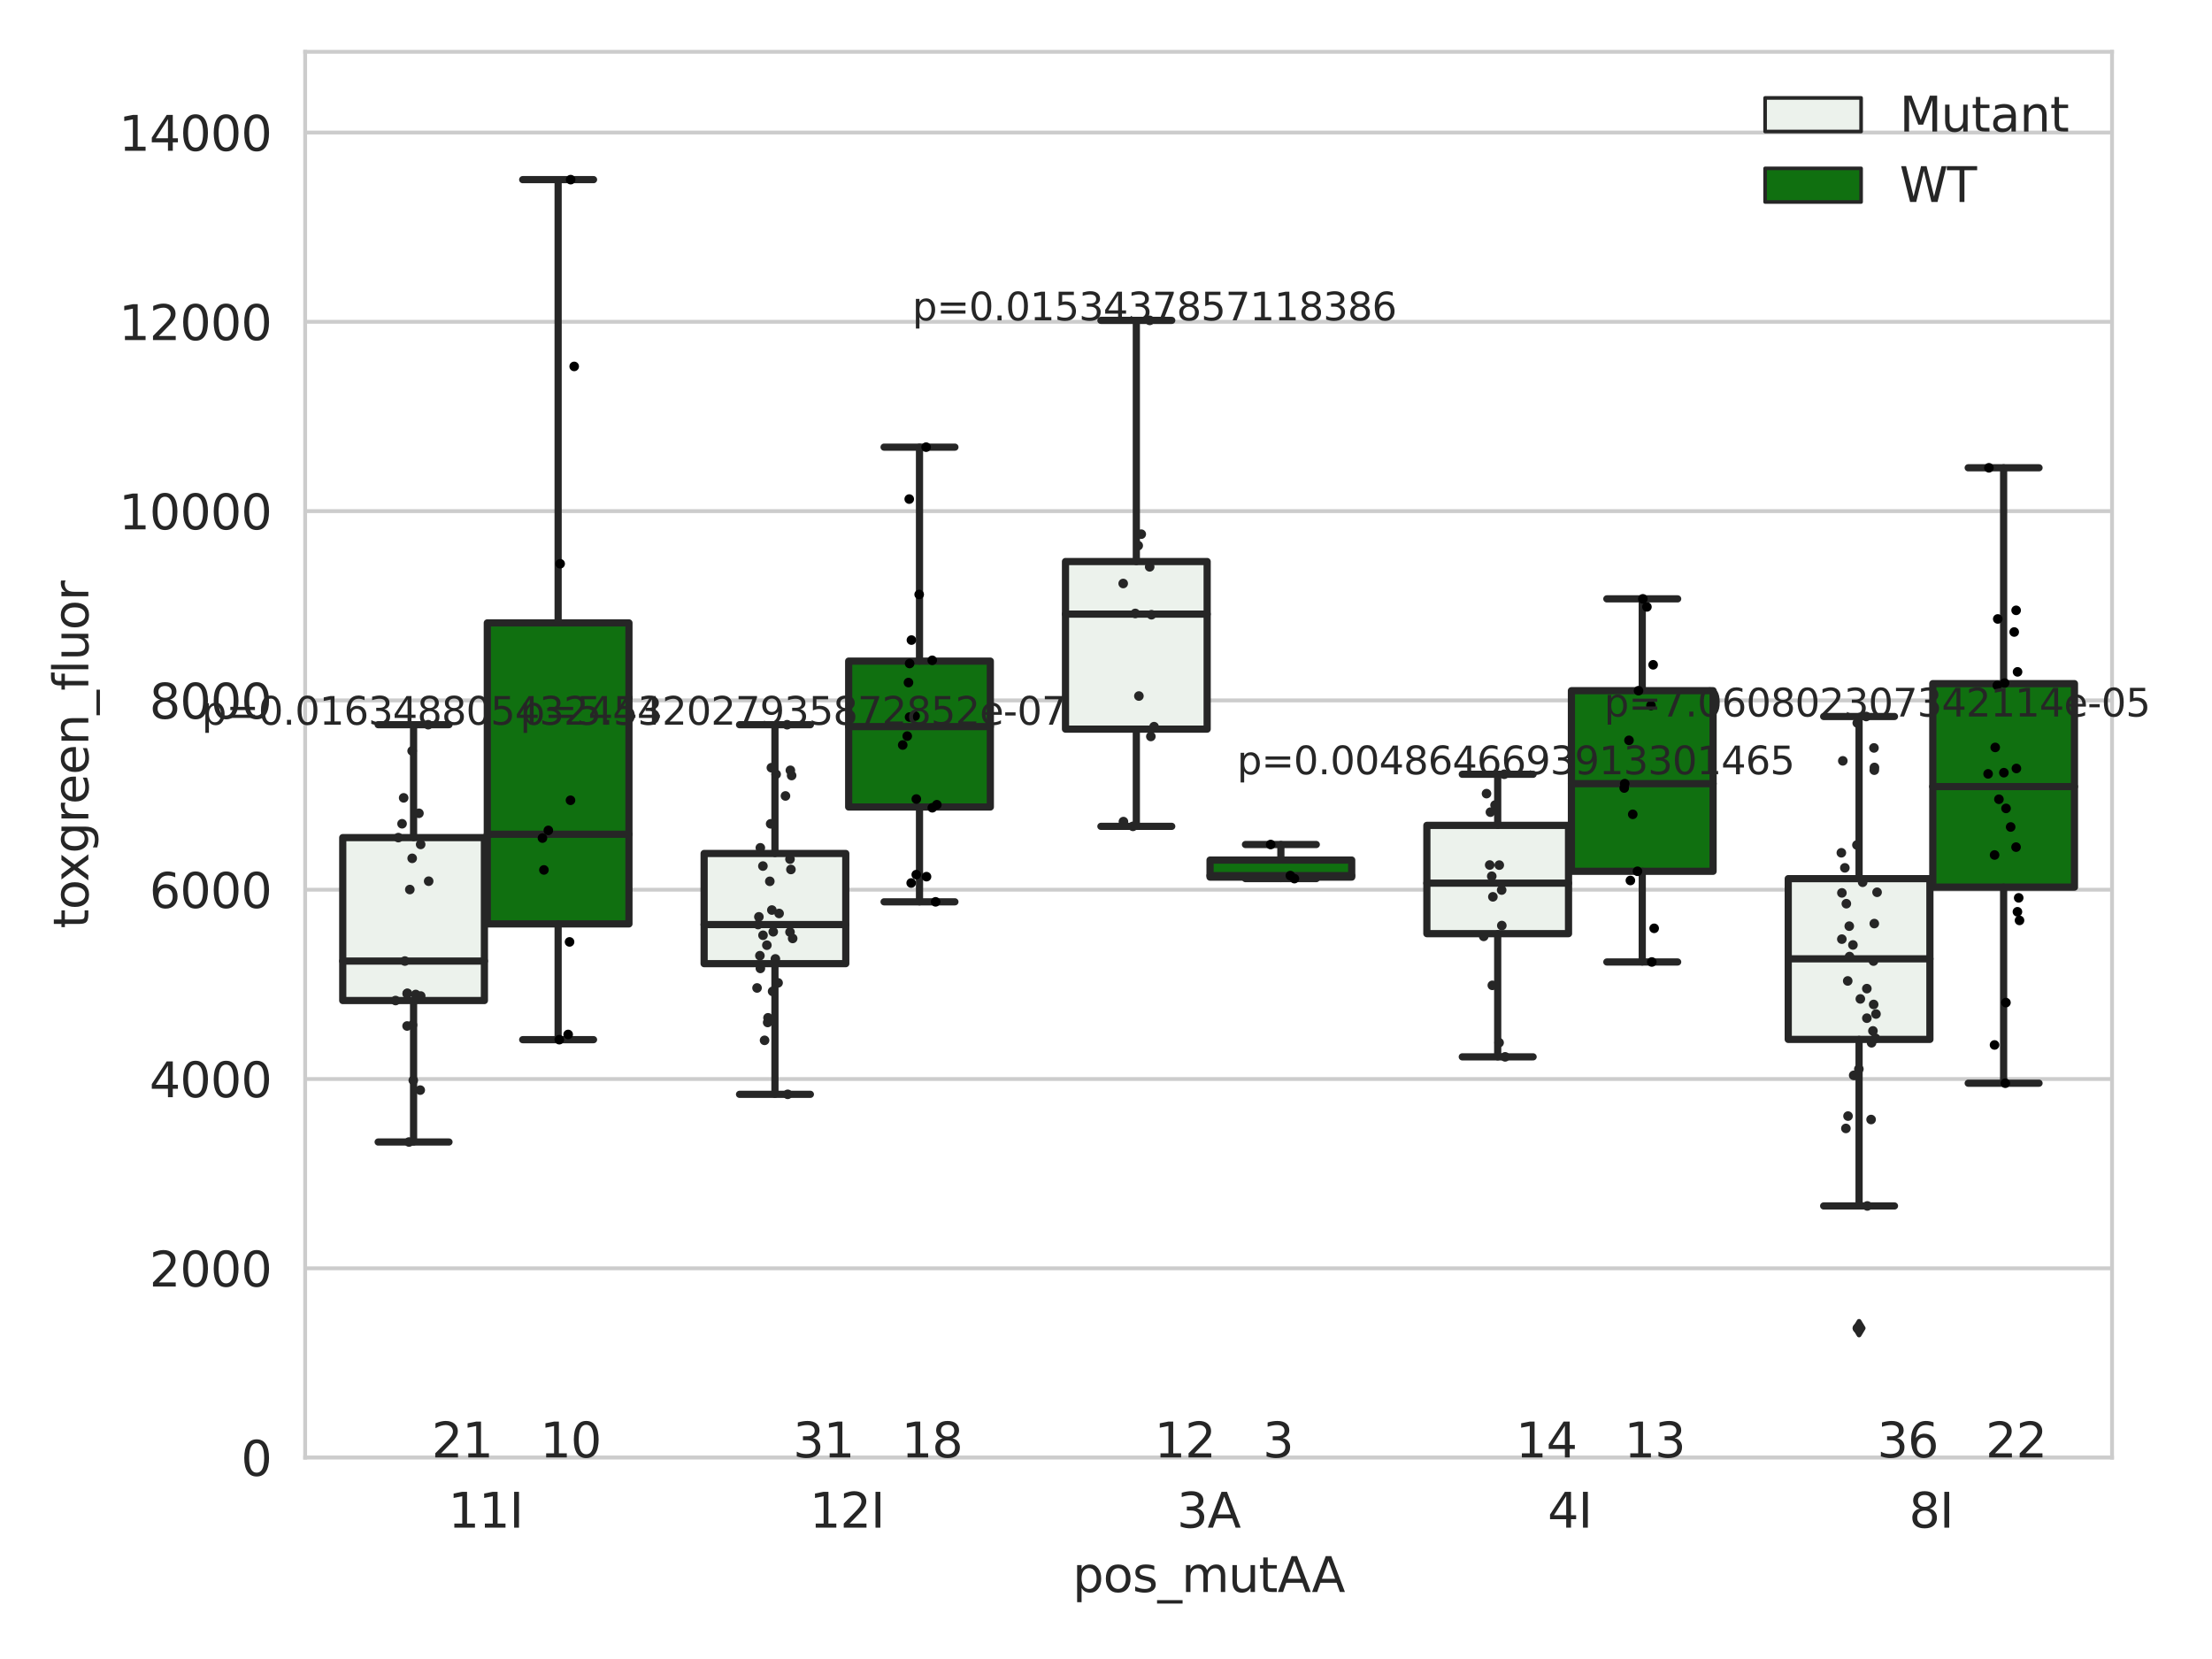<?xml version="1.0" encoding="utf-8" standalone="no"?>
<!DOCTYPE svg PUBLIC "-//W3C//DTD SVG 1.1//EN"
  "http://www.w3.org/Graphics/SVG/1.1/DTD/svg11.dtd">
<svg xmlns:xlink="http://www.w3.org/1999/xlink" width="460.8pt" height="345.6pt" viewBox="0 0 460.8 345.6" xmlns="http://www.w3.org/2000/svg" version="1.1">
 <defs>
  <style type="text/css">*{stroke-linejoin: round; stroke-linecap: butt}</style>
 </defs>
 <g id="figure_1">
  <g id="patch_1">
   <path d="M 0 345.6 
L 460.8 345.6 
L 460.8 0 
L 0 0 
z
" style="fill: #ffffff"/>
  </g>
  <g id="axes_1">
   <g id="patch_2">
    <path d="M 63.571 303.64 
L 439.975 303.64 
L 439.975 10.8 
L 63.571 10.8 
z
" style="fill: #ffffff"/>
   </g>
   <g id="matplotlib.axis_1">
    <g id="xtick_1">
     <g id="text_1">
      <!-- 11I -->
      <g style="fill: #262626" transform="translate(93.374 318.238) scale(0.1 -0.1)">
       <defs>
        <path id="DejaVuSans-31" d="M 794 531 
L 1825 531 
L 1825 4091 
L 703 3866 
L 703 4441 
L 1819 4666 
L 2450 4666 
L 2450 531 
L 3481 531 
L 3481 0 
L 794 0 
L 794 531 
z
" transform="scale(0.016)"/>
        <path id="DejaVuSans-49" d="M 628 4666 
L 1259 4666 
L 1259 0 
L 628 0 
L 628 4666 
z
" transform="scale(0.016)"/>
       </defs>
       <use xlink:href="#DejaVuSans-31"/>
       <use xlink:href="#DejaVuSans-31" x="63.623"/>
       <use xlink:href="#DejaVuSans-49" x="127.246"/>
      </g>
     </g>
    </g>
    <g id="xtick_2">
     <g id="text_2">
      <!-- 12I -->
      <g style="fill: #262626" transform="translate(168.655 318.238) scale(0.1 -0.1)">
       <defs>
        <path id="DejaVuSans-32" d="M 1228 531 
L 3431 531 
L 3431 0 
L 469 0 
L 469 531 
Q 828 903 1448 1529 
Q 2069 2156 2228 2338 
Q 2531 2678 2651 2914 
Q 2772 3150 2772 3378 
Q 2772 3750 2511 3984 
Q 2250 4219 1831 4219 
Q 1534 4219 1204 4116 
Q 875 4013 500 3803 
L 500 4441 
Q 881 4594 1212 4672 
Q 1544 4750 1819 4750 
Q 2544 4750 2975 4387 
Q 3406 4025 3406 3419 
Q 3406 3131 3298 2873 
Q 3191 2616 2906 2266 
Q 2828 2175 2409 1742 
Q 1991 1309 1228 531 
z
" transform="scale(0.016)"/>
       </defs>
       <use xlink:href="#DejaVuSans-31"/>
       <use xlink:href="#DejaVuSans-32" x="63.623"/>
       <use xlink:href="#DejaVuSans-49" x="127.246"/>
      </g>
     </g>
    </g>
    <g id="xtick_3">
     <g id="text_3">
      <!-- 3A -->
      <g style="fill: #262626" transform="translate(245.172 318.238) scale(0.1 -0.1)">
       <defs>
        <path id="DejaVuSans-33" d="M 2597 2516 
Q 3050 2419 3304 2112 
Q 3559 1806 3559 1356 
Q 3559 666 3084 287 
Q 2609 -91 1734 -91 
Q 1441 -91 1130 -33 
Q 819 25 488 141 
L 488 750 
Q 750 597 1062 519 
Q 1375 441 1716 441 
Q 2309 441 2620 675 
Q 2931 909 2931 1356 
Q 2931 1769 2642 2001 
Q 2353 2234 1838 2234 
L 1294 2234 
L 1294 2753 
L 1863 2753 
Q 2328 2753 2575 2939 
Q 2822 3125 2822 3475 
Q 2822 3834 2567 4026 
Q 2313 4219 1838 4219 
Q 1578 4219 1281 4162 
Q 984 4106 628 3988 
L 628 4550 
Q 988 4650 1302 4700 
Q 1616 4750 1894 4750 
Q 2613 4750 3031 4423 
Q 3450 4097 3450 3541 
Q 3450 3153 3228 2886 
Q 3006 2619 2597 2516 
z
" transform="scale(0.016)"/>
        <path id="DejaVuSans-41" d="M 2188 4044 
L 1331 1722 
L 3047 1722 
L 2188 4044 
z
M 1831 4666 
L 2547 4666 
L 4325 0 
L 3669 0 
L 3244 1197 
L 1141 1197 
L 716 0 
L 50 0 
L 1831 4666 
z
" transform="scale(0.016)"/>
       </defs>
       <use xlink:href="#DejaVuSans-33"/>
       <use xlink:href="#DejaVuSans-41" x="63.623"/>
      </g>
     </g>
    </g>
    <g id="xtick_4">
     <g id="text_4">
      <!-- 4I -->
      <g style="fill: #262626" transform="translate(322.398 318.238) scale(0.1 -0.1)">
       <defs>
        <path id="DejaVuSans-34" d="M 2419 4116 
L 825 1625 
L 2419 1625 
L 2419 4116 
z
M 2253 4666 
L 3047 4666 
L 3047 1625 
L 3713 1625 
L 3713 1100 
L 3047 1100 
L 3047 0 
L 2419 0 
L 2419 1100 
L 313 1100 
L 313 1709 
L 2253 4666 
z
" transform="scale(0.016)"/>
       </defs>
       <use xlink:href="#DejaVuSans-34"/>
       <use xlink:href="#DejaVuSans-49" x="63.623"/>
      </g>
     </g>
    </g>
    <g id="xtick_5">
     <g id="text_5">
      <!-- 8I -->
      <g style="fill: #262626" transform="translate(397.678 318.238) scale(0.1 -0.1)">
       <defs>
        <path id="DejaVuSans-38" d="M 2034 2216 
Q 1584 2216 1326 1975 
Q 1069 1734 1069 1313 
Q 1069 891 1326 650 
Q 1584 409 2034 409 
Q 2484 409 2743 651 
Q 3003 894 3003 1313 
Q 3003 1734 2745 1975 
Q 2488 2216 2034 2216 
z
M 1403 2484 
Q 997 2584 770 2862 
Q 544 3141 544 3541 
Q 544 4100 942 4425 
Q 1341 4750 2034 4750 
Q 2731 4750 3128 4425 
Q 3525 4100 3525 3541 
Q 3525 3141 3298 2862 
Q 3072 2584 2669 2484 
Q 3125 2378 3379 2068 
Q 3634 1759 3634 1313 
Q 3634 634 3220 271 
Q 2806 -91 2034 -91 
Q 1263 -91 848 271 
Q 434 634 434 1313 
Q 434 1759 690 2068 
Q 947 2378 1403 2484 
z
M 1172 3481 
Q 1172 3119 1398 2916 
Q 1625 2713 2034 2713 
Q 2441 2713 2670 2916 
Q 2900 3119 2900 3481 
Q 2900 3844 2670 4047 
Q 2441 4250 2034 4250 
Q 1625 4250 1398 4047 
Q 1172 3844 1172 3481 
z
" transform="scale(0.016)"/>
       </defs>
       <use xlink:href="#DejaVuSans-38"/>
       <use xlink:href="#DejaVuSans-49" x="63.623"/>
      </g>
     </g>
    </g>
    <g id="text_6">
     <!-- pos_mutAA -->
     <g style="fill: #262626" transform="translate(223.458 331.638) scale(0.1 -0.1)">
      <defs>
       <path id="DejaVuSans-70" d="M 1159 525 
L 1159 -1331 
L 581 -1331 
L 581 3500 
L 1159 3500 
L 1159 2969 
Q 1341 3281 1617 3432 
Q 1894 3584 2278 3584 
Q 2916 3584 3314 3078 
Q 3713 2572 3713 1747 
Q 3713 922 3314 415 
Q 2916 -91 2278 -91 
Q 1894 -91 1617 61 
Q 1341 213 1159 525 
z
M 3116 1747 
Q 3116 2381 2855 2742 
Q 2594 3103 2138 3103 
Q 1681 3103 1420 2742 
Q 1159 2381 1159 1747 
Q 1159 1113 1420 752 
Q 1681 391 2138 391 
Q 2594 391 2855 752 
Q 3116 1113 3116 1747 
z
" transform="scale(0.016)"/>
       <path id="DejaVuSans-6f" d="M 1959 3097 
Q 1497 3097 1228 2736 
Q 959 2375 959 1747 
Q 959 1119 1226 758 
Q 1494 397 1959 397 
Q 2419 397 2687 759 
Q 2956 1122 2956 1747 
Q 2956 2369 2687 2733 
Q 2419 3097 1959 3097 
z
M 1959 3584 
Q 2709 3584 3137 3096 
Q 3566 2609 3566 1747 
Q 3566 888 3137 398 
Q 2709 -91 1959 -91 
Q 1206 -91 779 398 
Q 353 888 353 1747 
Q 353 2609 779 3096 
Q 1206 3584 1959 3584 
z
" transform="scale(0.016)"/>
       <path id="DejaVuSans-73" d="M 2834 3397 
L 2834 2853 
Q 2591 2978 2328 3040 
Q 2066 3103 1784 3103 
Q 1356 3103 1142 2972 
Q 928 2841 928 2578 
Q 928 2378 1081 2264 
Q 1234 2150 1697 2047 
L 1894 2003 
Q 2506 1872 2764 1633 
Q 3022 1394 3022 966 
Q 3022 478 2636 193 
Q 2250 -91 1575 -91 
Q 1294 -91 989 -36 
Q 684 19 347 128 
L 347 722 
Q 666 556 975 473 
Q 1284 391 1588 391 
Q 1994 391 2212 530 
Q 2431 669 2431 922 
Q 2431 1156 2273 1281 
Q 2116 1406 1581 1522 
L 1381 1569 
Q 847 1681 609 1914 
Q 372 2147 372 2553 
Q 372 3047 722 3315 
Q 1072 3584 1716 3584 
Q 2034 3584 2315 3537 
Q 2597 3491 2834 3397 
z
" transform="scale(0.016)"/>
       <path id="DejaVuSans-5f" d="M 3263 -1063 
L 3263 -1509 
L -63 -1509 
L -63 -1063 
L 3263 -1063 
z
" transform="scale(0.016)"/>
       <path id="DejaVuSans-6d" d="M 3328 2828 
Q 3544 3216 3844 3400 
Q 4144 3584 4550 3584 
Q 5097 3584 5394 3201 
Q 5691 2819 5691 2113 
L 5691 0 
L 5113 0 
L 5113 2094 
Q 5113 2597 4934 2840 
Q 4756 3084 4391 3084 
Q 3944 3084 3684 2787 
Q 3425 2491 3425 1978 
L 3425 0 
L 2847 0 
L 2847 2094 
Q 2847 2600 2669 2842 
Q 2491 3084 2119 3084 
Q 1678 3084 1418 2786 
Q 1159 2488 1159 1978 
L 1159 0 
L 581 0 
L 581 3500 
L 1159 3500 
L 1159 2956 
Q 1356 3278 1631 3431 
Q 1906 3584 2284 3584 
Q 2666 3584 2933 3390 
Q 3200 3197 3328 2828 
z
" transform="scale(0.016)"/>
       <path id="DejaVuSans-75" d="M 544 1381 
L 544 3500 
L 1119 3500 
L 1119 1403 
Q 1119 906 1312 657 
Q 1506 409 1894 409 
Q 2359 409 2629 706 
Q 2900 1003 2900 1516 
L 2900 3500 
L 3475 3500 
L 3475 0 
L 2900 0 
L 2900 538 
Q 2691 219 2414 64 
Q 2138 -91 1772 -91 
Q 1169 -91 856 284 
Q 544 659 544 1381 
z
M 1991 3584 
L 1991 3584 
z
" transform="scale(0.016)"/>
       <path id="DejaVuSans-74" d="M 1172 4494 
L 1172 3500 
L 2356 3500 
L 2356 3053 
L 1172 3053 
L 1172 1153 
Q 1172 725 1289 603 
Q 1406 481 1766 481 
L 2356 481 
L 2356 0 
L 1766 0 
Q 1100 0 847 248 
Q 594 497 594 1153 
L 594 3053 
L 172 3053 
L 172 3500 
L 594 3500 
L 594 4494 
L 1172 4494 
z
" transform="scale(0.016)"/>
      </defs>
      <use xlink:href="#DejaVuSans-70"/>
      <use xlink:href="#DejaVuSans-6f" x="63.477"/>
      <use xlink:href="#DejaVuSans-73" x="124.658"/>
      <use xlink:href="#DejaVuSans-5f" x="176.758"/>
      <use xlink:href="#DejaVuSans-6d" x="226.758"/>
      <use xlink:href="#DejaVuSans-75" x="324.17"/>
      <use xlink:href="#DejaVuSans-74" x="387.549"/>
      <use xlink:href="#DejaVuSans-41" x="426.758"/>
      <use xlink:href="#DejaVuSans-41" x="497.916"/>
     </g>
    </g>
   </g>
   <g id="matplotlib.axis_2">
    <g id="ytick_1">
     <g id="line2d_1">
      <path d="M 63.571 303.64 
L 439.975 303.64 
" clip-path="url(#pbe8d9f81ce)" style="fill: none; stroke: #cccccc; stroke-width: 0.8; stroke-linecap: round"/>
     </g>
     <g id="text_7">
      <!-- 0 -->
      <g style="fill: #262626" transform="translate(50.209 307.439) scale(0.1 -0.1)">
       <defs>
        <path id="DejaVuSans-30" d="M 2034 4250 
Q 1547 4250 1301 3770 
Q 1056 3291 1056 2328 
Q 1056 1369 1301 889 
Q 1547 409 2034 409 
Q 2525 409 2770 889 
Q 3016 1369 3016 2328 
Q 3016 3291 2770 3770 
Q 2525 4250 2034 4250 
z
M 2034 4750 
Q 2819 4750 3233 4129 
Q 3647 3509 3647 2328 
Q 3647 1150 3233 529 
Q 2819 -91 2034 -91 
Q 1250 -91 836 529 
Q 422 1150 422 2328 
Q 422 3509 836 4129 
Q 1250 4750 2034 4750 
z
" transform="scale(0.016)"/>
       </defs>
       <use xlink:href="#DejaVuSans-30"/>
      </g>
     </g>
    </g>
    <g id="ytick_2">
     <g id="line2d_2">
      <path d="M 63.571 264.207 
L 439.975 264.207 
" clip-path="url(#pbe8d9f81ce)" style="fill: none; stroke: #cccccc; stroke-width: 0.8; stroke-linecap: round"/>
     </g>
     <g id="text_8">
      <!-- 2000 -->
      <g style="fill: #262626" transform="translate(31.121 268.006) scale(0.1 -0.1)">
       <use xlink:href="#DejaVuSans-32"/>
       <use xlink:href="#DejaVuSans-30" x="63.623"/>
       <use xlink:href="#DejaVuSans-30" x="127.246"/>
       <use xlink:href="#DejaVuSans-30" x="190.869"/>
      </g>
     </g>
    </g>
    <g id="ytick_3">
     <g id="line2d_3">
      <path d="M 63.571 224.774 
L 439.975 224.774 
" clip-path="url(#pbe8d9f81ce)" style="fill: none; stroke: #cccccc; stroke-width: 0.8; stroke-linecap: round"/>
     </g>
     <g id="text_9">
      <!-- 4000 -->
      <g style="fill: #262626" transform="translate(31.121 228.573) scale(0.1 -0.1)">
       <use xlink:href="#DejaVuSans-34"/>
       <use xlink:href="#DejaVuSans-30" x="63.623"/>
       <use xlink:href="#DejaVuSans-30" x="127.246"/>
       <use xlink:href="#DejaVuSans-30" x="190.869"/>
      </g>
     </g>
    </g>
    <g id="ytick_4">
     <g id="line2d_4">
      <path d="M 63.571 185.341 
L 439.975 185.341 
" clip-path="url(#pbe8d9f81ce)" style="fill: none; stroke: #cccccc; stroke-width: 0.8; stroke-linecap: round"/>
     </g>
     <g id="text_10">
      <!-- 6000 -->
      <g style="fill: #262626" transform="translate(31.121 189.14) scale(0.1 -0.1)">
       <defs>
        <path id="DejaVuSans-36" d="M 2113 2584 
Q 1688 2584 1439 2293 
Q 1191 2003 1191 1497 
Q 1191 994 1439 701 
Q 1688 409 2113 409 
Q 2538 409 2786 701 
Q 3034 994 3034 1497 
Q 3034 2003 2786 2293 
Q 2538 2584 2113 2584 
z
M 3366 4563 
L 3366 3988 
Q 3128 4100 2886 4159 
Q 2644 4219 2406 4219 
Q 1781 4219 1451 3797 
Q 1122 3375 1075 2522 
Q 1259 2794 1537 2939 
Q 1816 3084 2150 3084 
Q 2853 3084 3261 2657 
Q 3669 2231 3669 1497 
Q 3669 778 3244 343 
Q 2819 -91 2113 -91 
Q 1303 -91 875 529 
Q 447 1150 447 2328 
Q 447 3434 972 4092 
Q 1497 4750 2381 4750 
Q 2619 4750 2861 4703 
Q 3103 4656 3366 4563 
z
" transform="scale(0.016)"/>
       </defs>
       <use xlink:href="#DejaVuSans-36"/>
       <use xlink:href="#DejaVuSans-30" x="63.623"/>
       <use xlink:href="#DejaVuSans-30" x="127.246"/>
       <use xlink:href="#DejaVuSans-30" x="190.869"/>
      </g>
     </g>
    </g>
    <g id="ytick_5">
     <g id="line2d_5">
      <path d="M 63.571 145.908 
L 439.975 145.908 
" clip-path="url(#pbe8d9f81ce)" style="fill: none; stroke: #cccccc; stroke-width: 0.8; stroke-linecap: round"/>
     </g>
     <g id="text_11">
      <!-- 8000 -->
      <g style="fill: #262626" transform="translate(31.121 149.707) scale(0.1 -0.1)">
       <use xlink:href="#DejaVuSans-38"/>
       <use xlink:href="#DejaVuSans-30" x="63.623"/>
       <use xlink:href="#DejaVuSans-30" x="127.246"/>
       <use xlink:href="#DejaVuSans-30" x="190.869"/>
      </g>
     </g>
    </g>
    <g id="ytick_6">
     <g id="line2d_6">
      <path d="M 63.571 106.475 
L 439.975 106.475 
" clip-path="url(#pbe8d9f81ce)" style="fill: none; stroke: #cccccc; stroke-width: 0.8; stroke-linecap: round"/>
     </g>
     <g id="text_12">
      <!-- 10000 -->
      <g style="fill: #262626" transform="translate(24.759 110.274) scale(0.1 -0.1)">
       <use xlink:href="#DejaVuSans-31"/>
       <use xlink:href="#DejaVuSans-30" x="63.623"/>
       <use xlink:href="#DejaVuSans-30" x="127.246"/>
       <use xlink:href="#DejaVuSans-30" x="190.869"/>
       <use xlink:href="#DejaVuSans-30" x="254.492"/>
      </g>
     </g>
    </g>
    <g id="ytick_7">
     <g id="line2d_7">
      <path d="M 63.571 67.042 
L 439.975 67.042 
" clip-path="url(#pbe8d9f81ce)" style="fill: none; stroke: #cccccc; stroke-width: 0.8; stroke-linecap: round"/>
     </g>
     <g id="text_13">
      <!-- 12000 -->
      <g style="fill: #262626" transform="translate(24.759 70.841) scale(0.1 -0.1)">
       <use xlink:href="#DejaVuSans-31"/>
       <use xlink:href="#DejaVuSans-32" x="63.623"/>
       <use xlink:href="#DejaVuSans-30" x="127.246"/>
       <use xlink:href="#DejaVuSans-30" x="190.869"/>
       <use xlink:href="#DejaVuSans-30" x="254.492"/>
      </g>
     </g>
    </g>
    <g id="ytick_8">
     <g id="line2d_8">
      <path d="M 63.571 27.609 
L 439.975 27.609 
" clip-path="url(#pbe8d9f81ce)" style="fill: none; stroke: #cccccc; stroke-width: 0.8; stroke-linecap: round"/>
     </g>
     <g id="text_14">
      <!-- 14000 -->
      <g style="fill: #262626" transform="translate(24.759 31.408) scale(0.1 -0.1)">
       <use xlink:href="#DejaVuSans-31"/>
       <use xlink:href="#DejaVuSans-34" x="63.623"/>
       <use xlink:href="#DejaVuSans-30" x="127.246"/>
       <use xlink:href="#DejaVuSans-30" x="190.869"/>
       <use xlink:href="#DejaVuSans-30" x="254.492"/>
      </g>
     </g>
    </g>
    <g id="text_15">
     <!-- toxgreen_fluor -->
     <g style="fill: #262626" transform="translate(18.401 193.415) rotate(-90) scale(0.1 -0.1)">
      <defs>
       <path id="DejaVuSans-78" d="M 3513 3500 
L 2247 1797 
L 3578 0 
L 2900 0 
L 1881 1375 
L 863 0 
L 184 0 
L 1544 1831 
L 300 3500 
L 978 3500 
L 1906 2253 
L 2834 3500 
L 3513 3500 
z
" transform="scale(0.016)"/>
       <path id="DejaVuSans-67" d="M 2906 1791 
Q 2906 2416 2648 2759 
Q 2391 3103 1925 3103 
Q 1463 3103 1205 2759 
Q 947 2416 947 1791 
Q 947 1169 1205 825 
Q 1463 481 1925 481 
Q 2391 481 2648 825 
Q 2906 1169 2906 1791 
z
M 3481 434 
Q 3481 -459 3084 -895 
Q 2688 -1331 1869 -1331 
Q 1566 -1331 1297 -1286 
Q 1028 -1241 775 -1147 
L 775 -588 
Q 1028 -725 1275 -790 
Q 1522 -856 1778 -856 
Q 2344 -856 2625 -561 
Q 2906 -266 2906 331 
L 2906 616 
Q 2728 306 2450 153 
Q 2172 0 1784 0 
Q 1141 0 747 490 
Q 353 981 353 1791 
Q 353 2603 747 3093 
Q 1141 3584 1784 3584 
Q 2172 3584 2450 3431 
Q 2728 3278 2906 2969 
L 2906 3500 
L 3481 3500 
L 3481 434 
z
" transform="scale(0.016)"/>
       <path id="DejaVuSans-72" d="M 2631 2963 
Q 2534 3019 2420 3045 
Q 2306 3072 2169 3072 
Q 1681 3072 1420 2755 
Q 1159 2438 1159 1844 
L 1159 0 
L 581 0 
L 581 3500 
L 1159 3500 
L 1159 2956 
Q 1341 3275 1631 3429 
Q 1922 3584 2338 3584 
Q 2397 3584 2469 3576 
Q 2541 3569 2628 3553 
L 2631 2963 
z
" transform="scale(0.016)"/>
       <path id="DejaVuSans-65" d="M 3597 1894 
L 3597 1613 
L 953 1613 
Q 991 1019 1311 708 
Q 1631 397 2203 397 
Q 2534 397 2845 478 
Q 3156 559 3463 722 
L 3463 178 
Q 3153 47 2828 -22 
Q 2503 -91 2169 -91 
Q 1331 -91 842 396 
Q 353 884 353 1716 
Q 353 2575 817 3079 
Q 1281 3584 2069 3584 
Q 2775 3584 3186 3129 
Q 3597 2675 3597 1894 
z
M 3022 2063 
Q 3016 2534 2758 2815 
Q 2500 3097 2075 3097 
Q 1594 3097 1305 2825 
Q 1016 2553 972 2059 
L 3022 2063 
z
" transform="scale(0.016)"/>
       <path id="DejaVuSans-6e" d="M 3513 2113 
L 3513 0 
L 2938 0 
L 2938 2094 
Q 2938 2591 2744 2837 
Q 2550 3084 2163 3084 
Q 1697 3084 1428 2787 
Q 1159 2491 1159 1978 
L 1159 0 
L 581 0 
L 581 3500 
L 1159 3500 
L 1159 2956 
Q 1366 3272 1645 3428 
Q 1925 3584 2291 3584 
Q 2894 3584 3203 3211 
Q 3513 2838 3513 2113 
z
" transform="scale(0.016)"/>
       <path id="DejaVuSans-66" d="M 2375 4863 
L 2375 4384 
L 1825 4384 
Q 1516 4384 1395 4259 
Q 1275 4134 1275 3809 
L 1275 3500 
L 2222 3500 
L 2222 3053 
L 1275 3053 
L 1275 0 
L 697 0 
L 697 3053 
L 147 3053 
L 147 3500 
L 697 3500 
L 697 3744 
Q 697 4328 969 4595 
Q 1241 4863 1831 4863 
L 2375 4863 
z
" transform="scale(0.016)"/>
       <path id="DejaVuSans-6c" d="M 603 4863 
L 1178 4863 
L 1178 0 
L 603 0 
L 603 4863 
z
" transform="scale(0.016)"/>
      </defs>
      <use xlink:href="#DejaVuSans-74"/>
      <use xlink:href="#DejaVuSans-6f" x="39.209"/>
      <use xlink:href="#DejaVuSans-78" x="97.266"/>
      <use xlink:href="#DejaVuSans-67" x="156.445"/>
      <use xlink:href="#DejaVuSans-72" x="219.922"/>
      <use xlink:href="#DejaVuSans-65" x="258.785"/>
      <use xlink:href="#DejaVuSans-65" x="320.309"/>
      <use xlink:href="#DejaVuSans-6e" x="381.832"/>
      <use xlink:href="#DejaVuSans-5f" x="445.211"/>
      <use xlink:href="#DejaVuSans-66" x="495.211"/>
      <use xlink:href="#DejaVuSans-6c" x="530.416"/>
      <use xlink:href="#DejaVuSans-75" x="558.199"/>
      <use xlink:href="#DejaVuSans-6f" x="621.578"/>
      <use xlink:href="#DejaVuSans-72" x="682.76"/>
     </g>
    </g>
   </g>
   <g id="patch_3">
    <path d="M 71.4 208.431 
L 100.911 208.431 
L 100.911 174.489 
L 71.4 174.489 
L 71.4 208.431 
z
" clip-path="url(#pbe8d9f81ce)" style="fill: #ecf2ec; stroke: #262626; stroke-width: 1.5; stroke-linejoin: miter"/>
   </g>
   <g id="patch_4">
    <path d="M 101.513 192.467 
L 131.023 192.467 
L 131.023 129.761 
L 101.513 129.761 
L 101.513 192.467 
z
" clip-path="url(#pbe8d9f81ce)" style="fill: #107010; stroke: #262626; stroke-width: 1.5; stroke-linejoin: miter"/>
   </g>
   <g id="patch_5">
    <path d="M 146.681 200.747 
L 176.191 200.747 
L 176.191 177.795 
L 146.681 177.795 
L 146.681 200.747 
z
" clip-path="url(#pbe8d9f81ce)" style="fill: #ecf2ec; stroke: #262626; stroke-width: 1.5; stroke-linejoin: miter"/>
   </g>
   <g id="patch_6">
    <path d="M 176.794 168.113 
L 206.304 168.113 
L 206.304 137.723 
L 176.794 137.723 
L 176.794 168.113 
z
" clip-path="url(#pbe8d9f81ce)" style="fill: #107010; stroke: #262626; stroke-width: 1.5; stroke-linejoin: miter"/>
   </g>
   <g id="patch_7">
    <path d="M 221.962 151.888 
L 251.472 151.888 
L 251.472 116.977 
L 221.962 116.977 
L 221.962 151.888 
z
" clip-path="url(#pbe8d9f81ce)" style="fill: #ecf2ec; stroke: #262626; stroke-width: 1.5; stroke-linejoin: miter"/>
   </g>
   <g id="patch_8">
    <path d="M 252.074 182.719 
L 281.584 182.719 
L 281.584 179.167 
L 252.074 179.167 
L 252.074 182.719 
z
" clip-path="url(#pbe8d9f81ce)" style="fill: #107010; stroke: #262626; stroke-width: 1.5; stroke-linejoin: miter"/>
   </g>
   <g id="patch_9">
    <path d="M 297.243 194.501 
L 326.753 194.501 
L 326.753 171.94 
L 297.243 171.94 
L 297.243 194.501 
z
" clip-path="url(#pbe8d9f81ce)" style="fill: #ecf2ec; stroke: #262626; stroke-width: 1.5; stroke-linejoin: miter"/>
   </g>
   <g id="patch_10">
    <path d="M 327.355 181.504 
L 356.865 181.504 
L 356.865 143.885 
L 327.355 143.885 
L 327.355 181.504 
z
" clip-path="url(#pbe8d9f81ce)" style="fill: #107010; stroke: #262626; stroke-width: 1.5; stroke-linejoin: miter"/>
   </g>
   <g id="patch_11">
    <path d="M 372.523 216.525 
L 402.034 216.525 
L 402.034 183.039 
L 372.523 183.039 
L 372.523 216.525 
z
" clip-path="url(#pbe8d9f81ce)" style="fill: #ecf2ec; stroke: #262626; stroke-width: 1.5; stroke-linejoin: miter"/>
   </g>
   <g id="patch_12">
    <path d="M 402.636 184.806 
L 432.146 184.806 
L 432.146 142.416 
L 402.636 142.416 
L 402.636 184.806 
z
" clip-path="url(#pbe8d9f81ce)" style="fill: #107010; stroke: #262626; stroke-width: 1.5; stroke-linejoin: miter"/>
   </g>
   <g id="patch_13">
    <path d="M 101.212 303.64 
L 101.212 303.64 
L 101.212 303.64 
L 101.212 303.64 
z
" clip-path="url(#pbe8d9f81ce)" style="fill: #ecf2ec; stroke: #262626; stroke-width: 0.75; stroke-linejoin: miter"/>
   </g>
   <g id="patch_14">
    <path d="M 101.212 303.64 
L 101.212 303.64 
L 101.212 303.64 
L 101.212 303.64 
z
" clip-path="url(#pbe8d9f81ce)" style="fill: #107010; stroke: #262626; stroke-width: 0.75; stroke-linejoin: miter"/>
   </g>
   <g id="PathCollection_1"/>
   <g id="PathCollection_2"/>
   <g id="line2d_9">
    <path d="M 86.155 208.431 
L 86.155 237.901 
" clip-path="url(#pbe8d9f81ce)" style="fill: none; stroke: #262626; stroke-width: 1.5; stroke-linecap: round"/>
   </g>
   <g id="line2d_10">
    <path d="M 86.155 174.489 
L 86.155 150.967 
" clip-path="url(#pbe8d9f81ce)" style="fill: none; stroke: #262626; stroke-width: 1.5; stroke-linecap: round"/>
   </g>
   <g id="line2d_11">
    <path d="M 78.778 237.901 
L 93.533 237.901 
" clip-path="url(#pbe8d9f81ce)" style="fill: none; stroke: #262626; stroke-width: 1.5; stroke-linecap: round"/>
   </g>
   <g id="line2d_12">
    <path d="M 78.778 150.967 
L 93.533 150.967 
" clip-path="url(#pbe8d9f81ce)" style="fill: none; stroke: #262626; stroke-width: 1.5; stroke-linecap: round"/>
   </g>
   <g id="line2d_13"/>
   <g id="line2d_14">
    <path d="M 116.268 192.467 
L 116.268 216.582 
" clip-path="url(#pbe8d9f81ce)" style="fill: none; stroke: #262626; stroke-width: 1.5; stroke-linecap: round"/>
   </g>
   <g id="line2d_15">
    <path d="M 116.268 129.761 
L 116.268 37.422 
" clip-path="url(#pbe8d9f81ce)" style="fill: none; stroke: #262626; stroke-width: 1.5; stroke-linecap: round"/>
   </g>
   <g id="line2d_16">
    <path d="M 108.89 216.582 
L 123.645 216.582 
" clip-path="url(#pbe8d9f81ce)" style="fill: none; stroke: #262626; stroke-width: 1.5; stroke-linecap: round"/>
   </g>
   <g id="line2d_17">
    <path d="M 108.89 37.422 
L 123.645 37.422 
" clip-path="url(#pbe8d9f81ce)" style="fill: none; stroke: #262626; stroke-width: 1.5; stroke-linecap: round"/>
   </g>
   <g id="line2d_18"/>
   <g id="line2d_19">
    <path d="M 161.436 200.747 
L 161.436 227.968 
" clip-path="url(#pbe8d9f81ce)" style="fill: none; stroke: #262626; stroke-width: 1.5; stroke-linecap: round"/>
   </g>
   <g id="line2d_20">
    <path d="M 161.436 177.795 
L 161.436 150.972 
" clip-path="url(#pbe8d9f81ce)" style="fill: none; stroke: #262626; stroke-width: 1.5; stroke-linecap: round"/>
   </g>
   <g id="line2d_21">
    <path d="M 154.059 227.968 
L 168.814 227.968 
" clip-path="url(#pbe8d9f81ce)" style="fill: none; stroke: #262626; stroke-width: 1.5; stroke-linecap: round"/>
   </g>
   <g id="line2d_22">
    <path d="M 154.059 150.972 
L 168.814 150.972 
" clip-path="url(#pbe8d9f81ce)" style="fill: none; stroke: #262626; stroke-width: 1.5; stroke-linecap: round"/>
   </g>
   <g id="line2d_23"/>
   <g id="line2d_24">
    <path d="M 191.549 168.113 
L 191.549 187.867 
" clip-path="url(#pbe8d9f81ce)" style="fill: none; stroke: #262626; stroke-width: 1.5; stroke-linecap: round"/>
   </g>
   <g id="line2d_25">
    <path d="M 191.549 137.723 
L 191.549 93.15 
" clip-path="url(#pbe8d9f81ce)" style="fill: none; stroke: #262626; stroke-width: 1.5; stroke-linecap: round"/>
   </g>
   <g id="line2d_26">
    <path d="M 184.171 187.867 
L 198.926 187.867 
" clip-path="url(#pbe8d9f81ce)" style="fill: none; stroke: #262626; stroke-width: 1.5; stroke-linecap: round"/>
   </g>
   <g id="line2d_27">
    <path d="M 184.171 93.15 
L 198.926 93.15 
" clip-path="url(#pbe8d9f81ce)" style="fill: none; stroke: #262626; stroke-width: 1.5; stroke-linecap: round"/>
   </g>
   <g id="line2d_28"/>
   <g id="line2d_29">
    <path d="M 236.717 151.888 
L 236.717 172.143 
" clip-path="url(#pbe8d9f81ce)" style="fill: none; stroke: #262626; stroke-width: 1.5; stroke-linecap: round"/>
   </g>
   <g id="line2d_30">
    <path d="M 236.717 116.977 
L 236.717 66.742 
" clip-path="url(#pbe8d9f81ce)" style="fill: none; stroke: #262626; stroke-width: 1.5; stroke-linecap: round"/>
   </g>
   <g id="line2d_31">
    <path d="M 229.339 172.143 
L 244.095 172.143 
" clip-path="url(#pbe8d9f81ce)" style="fill: none; stroke: #262626; stroke-width: 1.5; stroke-linecap: round"/>
   </g>
   <g id="line2d_32">
    <path d="M 229.339 66.742 
L 244.095 66.742 
" clip-path="url(#pbe8d9f81ce)" style="fill: none; stroke: #262626; stroke-width: 1.5; stroke-linecap: round"/>
   </g>
   <g id="line2d_33"/>
   <g id="line2d_34">
    <path d="M 266.829 182.719 
L 266.829 183.032 
" clip-path="url(#pbe8d9f81ce)" style="fill: none; stroke: #262626; stroke-width: 1.5; stroke-linecap: round"/>
   </g>
   <g id="line2d_35">
    <path d="M 266.829 179.167 
L 266.829 175.928 
" clip-path="url(#pbe8d9f81ce)" style="fill: none; stroke: #262626; stroke-width: 1.5; stroke-linecap: round"/>
   </g>
   <g id="line2d_36">
    <path d="M 259.452 183.032 
L 274.207 183.032 
" clip-path="url(#pbe8d9f81ce)" style="fill: none; stroke: #262626; stroke-width: 1.5; stroke-linecap: round"/>
   </g>
   <g id="line2d_37">
    <path d="M 259.452 175.928 
L 274.207 175.928 
" clip-path="url(#pbe8d9f81ce)" style="fill: none; stroke: #262626; stroke-width: 1.5; stroke-linecap: round"/>
   </g>
   <g id="line2d_38"/>
   <g id="line2d_39">
    <path d="M 311.998 194.501 
L 311.998 220.161 
" clip-path="url(#pbe8d9f81ce)" style="fill: none; stroke: #262626; stroke-width: 1.5; stroke-linecap: round"/>
   </g>
   <g id="line2d_40">
    <path d="M 311.998 171.94 
L 311.998 161.295 
" clip-path="url(#pbe8d9f81ce)" style="fill: none; stroke: #262626; stroke-width: 1.5; stroke-linecap: round"/>
   </g>
   <g id="line2d_41">
    <path d="M 304.62 220.161 
L 319.375 220.161 
" clip-path="url(#pbe8d9f81ce)" style="fill: none; stroke: #262626; stroke-width: 1.5; stroke-linecap: round"/>
   </g>
   <g id="line2d_42">
    <path d="M 304.62 161.295 
L 319.375 161.295 
" clip-path="url(#pbe8d9f81ce)" style="fill: none; stroke: #262626; stroke-width: 1.5; stroke-linecap: round"/>
   </g>
   <g id="line2d_43"/>
   <g id="line2d_44">
    <path d="M 342.11 181.504 
L 342.11 200.399 
" clip-path="url(#pbe8d9f81ce)" style="fill: none; stroke: #262626; stroke-width: 1.5; stroke-linecap: round"/>
   </g>
   <g id="line2d_45">
    <path d="M 342.11 143.885 
L 342.11 124.753 
" clip-path="url(#pbe8d9f81ce)" style="fill: none; stroke: #262626; stroke-width: 1.5; stroke-linecap: round"/>
   </g>
   <g id="line2d_46">
    <path d="M 334.733 200.399 
L 349.488 200.399 
" clip-path="url(#pbe8d9f81ce)" style="fill: none; stroke: #262626; stroke-width: 1.5; stroke-linecap: round"/>
   </g>
   <g id="line2d_47">
    <path d="M 334.733 124.753 
L 349.488 124.753 
" clip-path="url(#pbe8d9f81ce)" style="fill: none; stroke: #262626; stroke-width: 1.5; stroke-linecap: round"/>
   </g>
   <g id="line2d_48"/>
   <g id="line2d_49">
    <path d="M 387.279 216.525 
L 387.279 251.221 
" clip-path="url(#pbe8d9f81ce)" style="fill: none; stroke: #262626; stroke-width: 1.5; stroke-linecap: round"/>
   </g>
   <g id="line2d_50">
    <path d="M 387.279 183.039 
L 387.279 149.259 
" clip-path="url(#pbe8d9f81ce)" style="fill: none; stroke: #262626; stroke-width: 1.5; stroke-linecap: round"/>
   </g>
   <g id="line2d_51">
    <path d="M 379.901 251.221 
L 394.656 251.221 
" clip-path="url(#pbe8d9f81ce)" style="fill: none; stroke: #262626; stroke-width: 1.5; stroke-linecap: round"/>
   </g>
   <g id="line2d_52">
    <path d="M 379.901 149.259 
L 394.656 149.259 
" clip-path="url(#pbe8d9f81ce)" style="fill: none; stroke: #262626; stroke-width: 1.5; stroke-linecap: round"/>
   </g>
   <g id="line2d_53">
    <defs>
     <path id="m794fcd48fd" d="M -0 1.414 
L 0.849 0 
L 0 -1.414 
L -0.849 -0 
z
" style="stroke: #262626; stroke-linejoin: miter"/>
    </defs>
    <g clip-path="url(#pbe8d9f81ce)">
     <use xlink:href="#m794fcd48fd" x="387.279" y="276.684" style="fill: #262626; stroke: #262626; stroke-linejoin: miter"/>
    </g>
   </g>
   <g id="line2d_54">
    <path d="M 417.391 184.806 
L 417.391 225.652 
" clip-path="url(#pbe8d9f81ce)" style="fill: none; stroke: #262626; stroke-width: 1.5; stroke-linecap: round"/>
   </g>
   <g id="line2d_55">
    <path d="M 417.391 142.416 
L 417.391 97.449 
" clip-path="url(#pbe8d9f81ce)" style="fill: none; stroke: #262626; stroke-width: 1.5; stroke-linecap: round"/>
   </g>
   <g id="line2d_56">
    <path d="M 410.013 225.652 
L 424.768 225.652 
" clip-path="url(#pbe8d9f81ce)" style="fill: none; stroke: #262626; stroke-width: 1.5; stroke-linecap: round"/>
   </g>
   <g id="line2d_57">
    <path d="M 410.013 97.449 
L 424.768 97.449 
" clip-path="url(#pbe8d9f81ce)" style="fill: none; stroke: #262626; stroke-width: 1.5; stroke-linecap: round"/>
   </g>
   <g id="line2d_58"/>
   <g id="line2d_59">
    <path d="M 71.4 200.203 
L 100.911 200.203 
" clip-path="url(#pbe8d9f81ce)" style="fill: none; stroke: #262626; stroke-width: 1.5; stroke-linecap: round"/>
   </g>
   <g id="line2d_60">
    <path d="M 101.513 173.786 
L 131.023 173.786 
" clip-path="url(#pbe8d9f81ce)" style="fill: none; stroke: #262626; stroke-width: 1.5; stroke-linecap: round"/>
   </g>
   <g id="line2d_61">
    <path d="M 146.681 192.604 
L 176.191 192.604 
" clip-path="url(#pbe8d9f81ce)" style="fill: none; stroke: #262626; stroke-width: 1.5; stroke-linecap: round"/>
   </g>
   <g id="line2d_62">
    <path d="M 176.794 151.36 
L 206.304 151.36 
" clip-path="url(#pbe8d9f81ce)" style="fill: none; stroke: #262626; stroke-width: 1.5; stroke-linecap: round"/>
   </g>
   <g id="line2d_63">
    <path d="M 221.962 127.925 
L 251.472 127.925 
" clip-path="url(#pbe8d9f81ce)" style="fill: none; stroke: #262626; stroke-width: 1.5; stroke-linecap: round"/>
   </g>
   <g id="line2d_64">
    <path d="M 252.074 182.406 
L 281.584 182.406 
" clip-path="url(#pbe8d9f81ce)" style="fill: none; stroke: #262626; stroke-width: 1.5; stroke-linecap: round"/>
   </g>
   <g id="line2d_65">
    <path d="M 297.243 183.976 
L 326.753 183.976 
" clip-path="url(#pbe8d9f81ce)" style="fill: none; stroke: #262626; stroke-width: 1.5; stroke-linecap: round"/>
   </g>
   <g id="line2d_66">
    <path d="M 327.355 163.252 
L 356.865 163.252 
" clip-path="url(#pbe8d9f81ce)" style="fill: none; stroke: #262626; stroke-width: 1.5; stroke-linecap: round"/>
   </g>
   <g id="line2d_67">
    <path d="M 372.523 199.739 
L 402.034 199.739 
" clip-path="url(#pbe8d9f81ce)" style="fill: none; stroke: #262626; stroke-width: 1.5; stroke-linecap: round"/>
   </g>
   <g id="line2d_68">
    <path d="M 402.636 163.856 
L 432.146 163.856 
" clip-path="url(#pbe8d9f81ce)" style="fill: none; stroke: #262626; stroke-width: 1.5; stroke-linecap: round"/>
   </g>
   <g id="patch_15">
    <path d="M 63.571 303.64 
L 63.571 10.8 
" style="fill: none; stroke: #cccccc; stroke-width: 0.8; stroke-linejoin: miter; stroke-linecap: square"/>
   </g>
   <g id="patch_16">
    <path d="M 439.975 303.64 
L 439.975 10.8 
" style="fill: none; stroke: #cccccc; stroke-width: 0.8; stroke-linejoin: miter; stroke-linecap: square"/>
   </g>
   <g id="patch_17">
    <path d="M 63.571 303.64 
L 439.975 303.64 
" style="fill: none; stroke: #cccccc; stroke-width: 0.8; stroke-linejoin: miter; stroke-linecap: square"/>
   </g>
   <g id="patch_18">
    <path d="M 63.571 10.8 
L 439.975 10.8 
" style="fill: none; stroke: #cccccc; stroke-width: 0.8; stroke-linejoin: miter; stroke-linecap: square"/>
   </g>
   <g id="PathCollection_3">
    <defs>
     <path id="C0_0_3e15dd8f7b" d="M 0 1 
C 0.265 1 0.52 0.895 0.707 0.707 
C 0.895 0.52 1 0.265 1 -0 
C 1 -0.265 0.895 -0.52 0.707 -0.707 
C 0.52 -0.895 0.265 -1 0 -1 
C -0.265 -1 -0.52 -0.895 -0.707 -0.707 
C -0.895 -0.52 -1 -0.265 -1 0 
C -1 0.265 -0.895 0.52 -0.707 0.707 
C -0.52 0.895 -0.265 1 0 1 
z
"/>
    </defs>
    <g clip-path="url(#pbe8d9f81ce)">
     <use xlink:href="#C0_0_3e15dd8f7b" x="85.864" y="178.805" style="fill: #262626"/>
    </g>
    <g clip-path="url(#pbe8d9f81ce)">
     <use xlink:href="#C0_0_3e15dd8f7b" x="85.933" y="213.528" style="fill: #262626"/>
    </g>
    <g clip-path="url(#pbe8d9f81ce)">
     <use xlink:href="#C0_0_3e15dd8f7b" x="85.204" y="237.901" style="fill: #262626"/>
    </g>
    <g clip-path="url(#pbe8d9f81ce)">
     <use xlink:href="#C0_0_3e15dd8f7b" x="84.802" y="213.732" style="fill: #262626"/>
    </g>
    <g clip-path="url(#pbe8d9f81ce)">
     <use xlink:href="#C0_0_3e15dd8f7b" x="83.757" y="171.605" style="fill: #262626"/>
    </g>
    <g clip-path="url(#pbe8d9f81ce)">
     <use xlink:href="#C0_0_3e15dd8f7b" x="84.875" y="206.929" style="fill: #262626"/>
    </g>
    <g clip-path="url(#pbe8d9f81ce)">
     <use xlink:href="#C0_0_3e15dd8f7b" x="86.094" y="225.057" style="fill: #262626"/>
    </g>
    <g clip-path="url(#pbe8d9f81ce)">
     <use xlink:href="#C0_0_3e15dd8f7b" x="82.404" y="208.431" style="fill: #262626"/>
    </g>
    <g clip-path="url(#pbe8d9f81ce)">
     <use xlink:href="#C0_0_3e15dd8f7b" x="84.81" y="206.984" style="fill: #262626"/>
    </g>
    <g clip-path="url(#pbe8d9f81ce)">
     <use xlink:href="#C0_0_3e15dd8f7b" x="87.631" y="175.908" style="fill: #262626"/>
    </g>
    <g clip-path="url(#pbe8d9f81ce)">
     <use xlink:href="#C0_0_3e15dd8f7b" x="89.2" y="150.967" style="fill: #262626"/>
    </g>
    <g clip-path="url(#pbe8d9f81ce)">
     <use xlink:href="#C0_0_3e15dd8f7b" x="82.981" y="174.489" style="fill: #262626"/>
    </g>
    <g clip-path="url(#pbe8d9f81ce)">
     <use xlink:href="#C0_0_3e15dd8f7b" x="85.375" y="185.307" style="fill: #262626"/>
    </g>
    <g clip-path="url(#pbe8d9f81ce)">
     <use xlink:href="#C0_0_3e15dd8f7b" x="87.541" y="227.092" style="fill: #262626"/>
    </g>
    <g clip-path="url(#pbe8d9f81ce)">
     <use xlink:href="#C0_0_3e15dd8f7b" x="87.643" y="207.489" style="fill: #262626"/>
    </g>
    <g clip-path="url(#pbe8d9f81ce)">
     <use xlink:href="#C0_0_3e15dd8f7b" x="87.271" y="169.421" style="fill: #262626"/>
    </g>
    <g clip-path="url(#pbe8d9f81ce)">
     <use xlink:href="#C0_0_3e15dd8f7b" x="84.09" y="166.206" style="fill: #262626"/>
    </g>
    <g clip-path="url(#pbe8d9f81ce)">
     <use xlink:href="#C0_0_3e15dd8f7b" x="89.299" y="183.569" style="fill: #262626"/>
    </g>
    <g clip-path="url(#pbe8d9f81ce)">
     <use xlink:href="#C0_0_3e15dd8f7b" x="84.343" y="200.203" style="fill: #262626"/>
    </g>
    <g clip-path="url(#pbe8d9f81ce)">
     <use xlink:href="#C0_0_3e15dd8f7b" x="86.605" y="207.169" style="fill: #262626"/>
    </g>
    <g clip-path="url(#pbe8d9f81ce)">
     <use xlink:href="#C0_0_3e15dd8f7b" x="85.858" y="156.429" style="fill: #262626"/>
    </g>
   </g>
   <g id="PathCollection_4">
    <defs>
     <path id="C1_0_b5826d61a7" d="M 0 1 
C 0.265 1 0.52 0.895 0.707 0.707 
C 0.895 0.52 1 0.265 1 -0 
C 1 -0.265 0.895 -0.52 0.707 -0.707 
C 0.52 -0.895 0.265 -1 0 -1 
C -0.265 -1 -0.52 -0.895 -0.707 -0.707 
C -0.895 -0.52 -1 -0.265 -1 0 
C -1 0.265 -0.895 0.52 -0.707 0.707 
C -0.52 0.895 -0.265 1 0 1 
z
"/>
    </defs>
    <g clip-path="url(#pbe8d9f81ce)">
     <use xlink:href="#C1_0_b5826d61a7" x="116.511" y="216.582"/>
    </g>
    <g clip-path="url(#pbe8d9f81ce)">
     <use xlink:href="#C1_0_b5826d61a7" x="116.691" y="117.444"/>
    </g>
    <g clip-path="url(#pbe8d9f81ce)">
     <use xlink:href="#C1_0_b5826d61a7" x="119.615" y="76.331"/>
    </g>
    <g clip-path="url(#pbe8d9f81ce)">
     <use xlink:href="#C1_0_b5826d61a7" x="114.23" y="172.986"/>
    </g>
    <g clip-path="url(#pbe8d9f81ce)">
     <use xlink:href="#C1_0_b5826d61a7" x="118.648" y="196.215"/>
    </g>
    <g clip-path="url(#pbe8d9f81ce)">
     <use xlink:href="#C1_0_b5826d61a7" x="118.357" y="215.497"/>
    </g>
    <g clip-path="url(#pbe8d9f81ce)">
     <use xlink:href="#C1_0_b5826d61a7" x="118.846" y="166.713"/>
    </g>
    <g clip-path="url(#pbe8d9f81ce)">
     <use xlink:href="#C1_0_b5826d61a7" x="113.307" y="181.223"/>
    </g>
    <g clip-path="url(#pbe8d9f81ce)">
     <use xlink:href="#C1_0_b5826d61a7" x="118.878" y="37.422"/>
    </g>
    <g clip-path="url(#pbe8d9f81ce)">
     <use xlink:href="#C1_0_b5826d61a7" x="113.007" y="174.585"/>
    </g>
   </g>
   <g id="PathCollection_5">
    <defs>
     <path id="C2_0_046ea1886f" d="M 0 1 
C 0.265 1 0.52 0.895 0.707 0.707 
C 0.895 0.52 1 0.265 1 -0 
C 1 -0.265 0.895 -0.52 0.707 -0.707 
C 0.52 -0.895 0.265 -1 0 -1 
C -0.265 -1 -0.52 -0.895 -0.707 -0.707 
C -0.895 -0.52 -1 -0.265 -1 0 
C -1 0.265 -0.895 0.52 -0.707 0.707 
C -0.52 0.895 -0.265 1 0 1 
z
"/>
    </defs>
    <g clip-path="url(#pbe8d9f81ce)">
     <use xlink:href="#C2_0_046ea1886f" x="159.754" y="196.898" style="fill: #262626"/>
    </g>
    <g clip-path="url(#pbe8d9f81ce)">
     <use xlink:href="#C2_0_046ea1886f" x="160.948" y="206.523" style="fill: #262626"/>
    </g>
    <g clip-path="url(#pbe8d9f81ce)">
     <use xlink:href="#C2_0_046ea1886f" x="165.127" y="195.495" style="fill: #262626"/>
    </g>
    <g clip-path="url(#pbe8d9f81ce)">
     <use xlink:href="#C2_0_046ea1886f" x="158.392" y="176.614" style="fill: #262626"/>
    </g>
    <g clip-path="url(#pbe8d9f81ce)">
     <use xlink:href="#C2_0_046ea1886f" x="164.649" y="160.471" style="fill: #262626"/>
    </g>
    <g clip-path="url(#pbe8d9f81ce)">
     <use xlink:href="#C2_0_046ea1886f" x="160.367" y="183.594" style="fill: #262626"/>
    </g>
    <g clip-path="url(#pbe8d9f81ce)">
     <use xlink:href="#C2_0_046ea1886f" x="162.301" y="190.29" style="fill: #262626"/>
    </g>
    <g clip-path="url(#pbe8d9f81ce)">
     <use xlink:href="#C2_0_046ea1886f" x="163.627" y="165.809" style="fill: #262626"/>
    </g>
    <g clip-path="url(#pbe8d9f81ce)">
     <use xlink:href="#C2_0_046ea1886f" x="159.274" y="216.72" style="fill: #262626"/>
    </g>
    <g clip-path="url(#pbe8d9f81ce)">
     <use xlink:href="#C2_0_046ea1886f" x="158.949" y="194.834" style="fill: #262626"/>
    </g>
    <g clip-path="url(#pbe8d9f81ce)">
     <use xlink:href="#C2_0_046ea1886f" x="164.099" y="227.968" style="fill: #262626"/>
    </g>
    <g clip-path="url(#pbe8d9f81ce)">
     <use xlink:href="#C2_0_046ea1886f" x="160.794" y="189.58" style="fill: #262626"/>
    </g>
    <g clip-path="url(#pbe8d9f81ce)">
     <use xlink:href="#C2_0_046ea1886f" x="161.079" y="194.108" style="fill: #262626"/>
    </g>
    <g clip-path="url(#pbe8d9f81ce)">
     <use xlink:href="#C2_0_046ea1886f" x="160.693" y="159.929" style="fill: #262626"/>
    </g>
    <g clip-path="url(#pbe8d9f81ce)">
     <use xlink:href="#C2_0_046ea1886f" x="164.569" y="178.976" style="fill: #262626"/>
    </g>
    <g clip-path="url(#pbe8d9f81ce)">
     <use xlink:href="#C2_0_046ea1886f" x="162.088" y="204.746" style="fill: #262626"/>
    </g>
    <g clip-path="url(#pbe8d9f81ce)">
     <use xlink:href="#C2_0_046ea1886f" x="158.403" y="201.738" style="fill: #262626"/>
    </g>
    <g clip-path="url(#pbe8d9f81ce)">
     <use xlink:href="#C2_0_046ea1886f" x="158.301" y="199.087" style="fill: #262626"/>
    </g>
    <g clip-path="url(#pbe8d9f81ce)">
     <use xlink:href="#C2_0_046ea1886f" x="157.925" y="192.604" style="fill: #262626"/>
    </g>
    <g clip-path="url(#pbe8d9f81ce)">
     <use xlink:href="#C2_0_046ea1886f" x="158.092" y="190.993" style="fill: #262626"/>
    </g>
    <g clip-path="url(#pbe8d9f81ce)">
     <use xlink:href="#C2_0_046ea1886f" x="161.525" y="199.756" style="fill: #262626"/>
    </g>
    <g clip-path="url(#pbe8d9f81ce)">
     <use xlink:href="#C2_0_046ea1886f" x="164.763" y="181.129" style="fill: #262626"/>
    </g>
    <g clip-path="url(#pbe8d9f81ce)">
     <use xlink:href="#C2_0_046ea1886f" x="159.921" y="213" style="fill: #262626"/>
    </g>
    <g clip-path="url(#pbe8d9f81ce)">
     <use xlink:href="#C2_0_046ea1886f" x="164.91" y="161.558" style="fill: #262626"/>
    </g>
    <g clip-path="url(#pbe8d9f81ce)">
     <use xlink:href="#C2_0_046ea1886f" x="159.991" y="212.026" style="fill: #262626"/>
    </g>
    <g clip-path="url(#pbe8d9f81ce)">
     <use xlink:href="#C2_0_046ea1886f" x="157.707" y="205.808" style="fill: #262626"/>
    </g>
    <g clip-path="url(#pbe8d9f81ce)">
     <use xlink:href="#C2_0_046ea1886f" x="158.928" y="180.416" style="fill: #262626"/>
    </g>
    <g clip-path="url(#pbe8d9f81ce)">
     <use xlink:href="#C2_0_046ea1886f" x="163.968" y="150.972" style="fill: #262626"/>
    </g>
    <g clip-path="url(#pbe8d9f81ce)">
     <use xlink:href="#C2_0_046ea1886f" x="160.542" y="171.62" style="fill: #262626"/>
    </g>
    <g clip-path="url(#pbe8d9f81ce)">
     <use xlink:href="#C2_0_046ea1886f" x="161.685" y="161.296" style="fill: #262626"/>
    </g>
    <g clip-path="url(#pbe8d9f81ce)">
     <use xlink:href="#C2_0_046ea1886f" x="164.574" y="194.167" style="fill: #262626"/>
    </g>
   </g>
   <g id="PathCollection_6">
    <defs>
     <path id="C3_0_39563d4746" d="M 0 1 
C 0.265 1 0.52 0.895 0.707 0.707 
C 0.895 0.52 1 0.265 1 -0 
C 1 -0.265 0.895 -0.52 0.707 -0.707 
C 0.52 -0.895 0.265 -1 0 -1 
C -0.265 -1 -0.52 -0.895 -0.707 -0.707 
C -0.895 -0.52 -1 -0.265 -1 0 
C -1 0.265 -0.895 0.52 -0.707 0.707 
C -0.52 0.895 -0.265 1 0 1 
z
"/>
    </defs>
    <g clip-path="url(#pbe8d9f81ce)">
     <use xlink:href="#C3_0_39563d4746" x="190.885" y="166.453"/>
    </g>
    <g clip-path="url(#pbe8d9f81ce)">
     <use xlink:href="#C3_0_39563d4746" x="188.053" y="155.2"/>
    </g>
    <g clip-path="url(#pbe8d9f81ce)">
     <use xlink:href="#C3_0_39563d4746" x="190.876" y="182.203"/>
    </g>
    <g clip-path="url(#pbe8d9f81ce)">
     <use xlink:href="#C3_0_39563d4746" x="188.996" y="153.344"/>
    </g>
    <g clip-path="url(#pbe8d9f81ce)">
     <use xlink:href="#C3_0_39563d4746" x="194.903" y="187.867"/>
    </g>
    <g clip-path="url(#pbe8d9f81ce)">
     <use xlink:href="#C3_0_39563d4746" x="190.637" y="149.169"/>
    </g>
    <g clip-path="url(#pbe8d9f81ce)">
     <use xlink:href="#C3_0_39563d4746" x="192.928" y="93.15"/>
    </g>
    <g clip-path="url(#pbe8d9f81ce)">
     <use xlink:href="#C3_0_39563d4746" x="194.2" y="137.557"/>
    </g>
    <g clip-path="url(#pbe8d9f81ce)">
     <use xlink:href="#C3_0_39563d4746" x="195.162" y="167.639"/>
    </g>
    <g clip-path="url(#pbe8d9f81ce)">
     <use xlink:href="#C3_0_39563d4746" x="189.868" y="133.341"/>
    </g>
    <g clip-path="url(#pbe8d9f81ce)">
     <use xlink:href="#C3_0_39563d4746" x="189.491" y="138.222"/>
    </g>
    <g clip-path="url(#pbe8d9f81ce)">
     <use xlink:href="#C3_0_39563d4746" x="191.481" y="123.842"/>
    </g>
    <g clip-path="url(#pbe8d9f81ce)">
     <use xlink:href="#C3_0_39563d4746" x="194.212" y="168.271"/>
    </g>
    <g clip-path="url(#pbe8d9f81ce)">
     <use xlink:href="#C3_0_39563d4746" x="189.254" y="142.192"/>
    </g>
    <g clip-path="url(#pbe8d9f81ce)">
     <use xlink:href="#C3_0_39563d4746" x="193.009" y="182.626"/>
    </g>
    <g clip-path="url(#pbe8d9f81ce)">
     <use xlink:href="#C3_0_39563d4746" x="189.818" y="183.943"/>
    </g>
    <g clip-path="url(#pbe8d9f81ce)">
     <use xlink:href="#C3_0_39563d4746" x="189.411" y="103.966"/>
    </g>
    <g clip-path="url(#pbe8d9f81ce)">
     <use xlink:href="#C3_0_39563d4746" x="189.481" y="149.376"/>
    </g>
   </g>
   <g id="PathCollection_7">
    <defs>
     <path id="C4_0_9769600c07" d="M 0 1 
C 0.265 1 0.52 0.895 0.707 0.707 
C 0.895 0.52 1 0.265 1 -0 
C 1 -0.265 0.895 -0.52 0.707 -0.707 
C 0.52 -0.895 0.265 -1 0 -1 
C -0.265 -1 -0.52 -0.895 -0.707 -0.707 
C -0.895 -0.52 -1 -0.265 -1 0 
C -1 0.265 -0.895 0.52 -0.707 0.707 
C -0.52 0.895 -0.265 1 0 1 
z
"/>
    </defs>
    <g clip-path="url(#pbe8d9f81ce)">
     <use xlink:href="#C4_0_9769600c07" x="237.112" y="113.661" style="fill: #262626"/>
    </g>
    <g clip-path="url(#pbe8d9f81ce)">
     <use xlink:href="#C4_0_9769600c07" x="233.983" y="121.554" style="fill: #262626"/>
    </g>
    <g clip-path="url(#pbe8d9f81ce)">
     <use xlink:href="#C4_0_9769600c07" x="237.744" y="111.277" style="fill: #262626"/>
    </g>
    <g clip-path="url(#pbe8d9f81ce)">
     <use xlink:href="#C4_0_9769600c07" x="236.009" y="172.143" style="fill: #262626"/>
    </g>
    <g clip-path="url(#pbe8d9f81ce)">
     <use xlink:href="#C4_0_9769600c07" x="234.032" y="171.154" style="fill: #262626"/>
    </g>
    <g clip-path="url(#pbe8d9f81ce)">
     <use xlink:href="#C4_0_9769600c07" x="239.508" y="66.742" style="fill: #262626"/>
    </g>
    <g clip-path="url(#pbe8d9f81ce)">
     <use xlink:href="#C4_0_9769600c07" x="239.497" y="118.082" style="fill: #262626"/>
    </g>
    <g clip-path="url(#pbe8d9f81ce)">
     <use xlink:href="#C4_0_9769600c07" x="239.874" y="128.059" style="fill: #262626"/>
    </g>
    <g clip-path="url(#pbe8d9f81ce)">
     <use xlink:href="#C4_0_9769600c07" x="239.743" y="153.419" style="fill: #262626"/>
    </g>
    <g clip-path="url(#pbe8d9f81ce)">
     <use xlink:href="#C4_0_9769600c07" x="237.253" y="144.996" style="fill: #262626"/>
    </g>
    <g clip-path="url(#pbe8d9f81ce)">
     <use xlink:href="#C4_0_9769600c07" x="240.411" y="151.378" style="fill: #262626"/>
    </g>
    <g clip-path="url(#pbe8d9f81ce)">
     <use xlink:href="#C4_0_9769600c07" x="236.5" y="127.79" style="fill: #262626"/>
    </g>
   </g>
   <g id="PathCollection_8">
    <defs>
     <path id="C5_0_15048cae9f" d="M 0 1 
C 0.265 1 0.52 0.895 0.707 0.707 
C 0.895 0.52 1 0.265 1 -0 
C 1 -0.265 0.895 -0.52 0.707 -0.707 
C 0.52 -0.895 0.265 -1 0 -1 
C -0.265 -1 -0.52 -0.895 -0.707 -0.707 
C -0.895 -0.52 -1 -0.265 -1 0 
C -1 0.265 -0.895 0.52 -0.707 0.707 
C -0.52 0.895 -0.265 1 0 1 
z
"/>
    </defs>
    <g clip-path="url(#pbe8d9f81ce)">
     <use xlink:href="#C5_0_15048cae9f" x="268.804" y="182.406"/>
    </g>
    <g clip-path="url(#pbe8d9f81ce)">
     <use xlink:href="#C5_0_15048cae9f" x="269.65" y="183.032"/>
    </g>
    <g clip-path="url(#pbe8d9f81ce)">
     <use xlink:href="#C5_0_15048cae9f" x="264.704" y="175.928"/>
    </g>
   </g>
   <g id="PathCollection_9">
    <defs>
     <path id="C6_0_a9a45ab05d" d="M 0 1 
C 0.265 1 0.52 0.895 0.707 0.707 
C 0.895 0.52 1 0.265 1 -0 
C 1 -0.265 0.895 -0.52 0.707 -0.707 
C 0.52 -0.895 0.265 -1 0 -1 
C -0.265 -1 -0.52 -0.895 -0.707 -0.707 
C -0.895 -0.52 -1 -0.265 -1 0 
C -1 0.265 -0.895 0.52 -0.707 0.707 
C -0.52 0.895 -0.265 1 0 1 
z
"/>
    </defs>
    <g clip-path="url(#pbe8d9f81ce)">
     <use xlink:href="#C6_0_a9a45ab05d" x="310.996" y="186.823" style="fill: #262626"/>
    </g>
    <g clip-path="url(#pbe8d9f81ce)">
     <use xlink:href="#C6_0_a9a45ab05d" x="312.286" y="217.212" style="fill: #262626"/>
    </g>
    <g clip-path="url(#pbe8d9f81ce)">
     <use xlink:href="#C6_0_a9a45ab05d" x="310.481" y="169.188" style="fill: #262626"/>
    </g>
    <g clip-path="url(#pbe8d9f81ce)">
     <use xlink:href="#C6_0_a9a45ab05d" x="312.854" y="192.808" style="fill: #262626"/>
    </g>
    <g clip-path="url(#pbe8d9f81ce)">
     <use xlink:href="#C6_0_a9a45ab05d" x="309.081" y="195.065" style="fill: #262626"/>
    </g>
    <g clip-path="url(#pbe8d9f81ce)">
     <use xlink:href="#C6_0_a9a45ab05d" x="312.325" y="180.219" style="fill: #262626"/>
    </g>
    <g clip-path="url(#pbe8d9f81ce)">
     <use xlink:href="#C6_0_a9a45ab05d" x="310.761" y="182.536" style="fill: #262626"/>
    </g>
    <g clip-path="url(#pbe8d9f81ce)">
     <use xlink:href="#C6_0_a9a45ab05d" x="310.881" y="205.264" style="fill: #262626"/>
    </g>
    <g clip-path="url(#pbe8d9f81ce)">
     <use xlink:href="#C6_0_a9a45ab05d" x="310.332" y="180.198" style="fill: #262626"/>
    </g>
    <g clip-path="url(#pbe8d9f81ce)">
     <use xlink:href="#C6_0_a9a45ab05d" x="313.544" y="220.161" style="fill: #262626"/>
    </g>
    <g clip-path="url(#pbe8d9f81ce)">
     <use xlink:href="#C6_0_a9a45ab05d" x="313.352" y="161.295" style="fill: #262626"/>
    </g>
    <g clip-path="url(#pbe8d9f81ce)">
     <use xlink:href="#C6_0_a9a45ab05d" x="312.823" y="185.415" style="fill: #262626"/>
    </g>
    <g clip-path="url(#pbe8d9f81ce)">
     <use xlink:href="#C6_0_a9a45ab05d" x="309.67" y="165.328" style="fill: #262626"/>
    </g>
    <g clip-path="url(#pbe8d9f81ce)">
     <use xlink:href="#C6_0_a9a45ab05d" x="311.45" y="167.716" style="fill: #262626"/>
    </g>
   </g>
   <g id="PathCollection_10">
    <defs>
     <path id="C7_0_8b4ce48eb1" d="M 0 1 
C 0.265 1 0.52 0.895 0.707 0.707 
C 0.895 0.52 1 0.265 1 -0 
C 1 -0.265 0.895 -0.52 0.707 -0.707 
C 0.52 -0.895 0.265 -1 0 -1 
C -0.265 -1 -0.52 -0.895 -0.707 -0.707 
C -0.895 -0.52 -1 -0.265 -1 0 
C -1 0.265 -0.895 0.52 -0.707 0.707 
C -0.52 0.895 -0.265 1 0 1 
z
"/>
    </defs>
    <g clip-path="url(#pbe8d9f81ce)">
     <use xlink:href="#C7_0_8b4ce48eb1" x="343.932" y="146.974"/>
    </g>
    <g clip-path="url(#pbe8d9f81ce)">
     <use xlink:href="#C7_0_8b4ce48eb1" x="338.356" y="164.158"/>
    </g>
    <g clip-path="url(#pbe8d9f81ce)">
     <use xlink:href="#C7_0_8b4ce48eb1" x="343.082" y="126.427"/>
    </g>
    <g clip-path="url(#pbe8d9f81ce)">
     <use xlink:href="#C7_0_8b4ce48eb1" x="341.116" y="181.504"/>
    </g>
    <g clip-path="url(#pbe8d9f81ce)">
     <use xlink:href="#C7_0_8b4ce48eb1" x="341.337" y="143.885"/>
    </g>
    <g clip-path="url(#pbe8d9f81ce)">
     <use xlink:href="#C7_0_8b4ce48eb1" x="342.237" y="124.753"/>
    </g>
    <g clip-path="url(#pbe8d9f81ce)">
     <use xlink:href="#C7_0_8b4ce48eb1" x="344.38" y="138.49"/>
    </g>
    <g clip-path="url(#pbe8d9f81ce)">
     <use xlink:href="#C7_0_8b4ce48eb1" x="344.591" y="193.387"/>
    </g>
    <g clip-path="url(#pbe8d9f81ce)">
     <use xlink:href="#C7_0_8b4ce48eb1" x="339.349" y="154.224"/>
    </g>
    <g clip-path="url(#pbe8d9f81ce)">
     <use xlink:href="#C7_0_8b4ce48eb1" x="344.104" y="200.399"/>
    </g>
    <g clip-path="url(#pbe8d9f81ce)">
     <use xlink:href="#C7_0_8b4ce48eb1" x="338.462" y="163.252"/>
    </g>
    <g clip-path="url(#pbe8d9f81ce)">
     <use xlink:href="#C7_0_8b4ce48eb1" x="339.64" y="183.423"/>
    </g>
    <g clip-path="url(#pbe8d9f81ce)">
     <use xlink:href="#C7_0_8b4ce48eb1" x="340.131" y="169.638"/>
    </g>
   </g>
   <g id="PathCollection_11">
    <defs>
     <path id="C8_0_9c3a204d0f" d="M 0 1 
C 0.265 1 0.52 0.895 0.707 0.707 
C 0.895 0.52 1 0.265 1 -0 
C 1 -0.265 0.895 -0.52 0.707 -0.707 
C 0.52 -0.895 0.265 -1 0 -1 
C -0.265 -1 -0.52 -0.895 -0.707 -0.707 
C -0.895 -0.52 -1 -0.265 -1 0 
C -1 0.265 -0.895 0.52 -0.707 0.707 
C -0.52 0.895 -0.265 1 0 1 
z
"/>
    </defs>
    <g clip-path="url(#pbe8d9f81ce)">
     <use xlink:href="#C8_0_9c3a204d0f" x="390.802" y="211.239" style="fill: #262626"/>
    </g>
    <g clip-path="url(#pbe8d9f81ce)">
     <use xlink:href="#C8_0_9c3a204d0f" x="386.528" y="223.977" style="fill: #262626"/>
    </g>
    <g clip-path="url(#pbe8d9f81ce)">
     <use xlink:href="#C8_0_9c3a204d0f" x="390.379" y="155.806" style="fill: #262626"/>
    </g>
    <g clip-path="url(#pbe8d9f81ce)">
     <use xlink:href="#C8_0_9c3a204d0f" x="390.164" y="214.756" style="fill: #262626"/>
    </g>
    <g clip-path="url(#pbe8d9f81ce)">
     <use xlink:href="#C8_0_9c3a204d0f" x="383.588" y="177.65" style="fill: #262626"/>
    </g>
    <g clip-path="url(#pbe8d9f81ce)">
     <use xlink:href="#C8_0_9c3a204d0f" x="386.936" y="276.684" style="fill: #262626"/>
    </g>
    <g clip-path="url(#pbe8d9f81ce)">
     <use xlink:href="#C8_0_9c3a204d0f" x="386.832" y="176.029" style="fill: #262626"/>
    </g>
    <g clip-path="url(#pbe8d9f81ce)">
     <use xlink:href="#C8_0_9c3a204d0f" x="390.45" y="160.437" style="fill: #262626"/>
    </g>
    <g clip-path="url(#pbe8d9f81ce)">
     <use xlink:href="#C8_0_9c3a204d0f" x="390.317" y="209.247" style="fill: #262626"/>
    </g>
    <g clip-path="url(#pbe8d9f81ce)">
     <use xlink:href="#C8_0_9c3a204d0f" x="387.234" y="222.699" style="fill: #262626"/>
    </g>
    <g clip-path="url(#pbe8d9f81ce)">
     <use xlink:href="#C8_0_9c3a204d0f" x="389.881" y="217.233" style="fill: #262626"/>
    </g>
    <g clip-path="url(#pbe8d9f81ce)">
     <use xlink:href="#C8_0_9c3a204d0f" x="384.978" y="232.499" style="fill: #262626"/>
    </g>
    <g clip-path="url(#pbe8d9f81ce)">
     <use xlink:href="#C8_0_9c3a204d0f" x="389.782" y="233.216" style="fill: #262626"/>
    </g>
    <g clip-path="url(#pbe8d9f81ce)">
     <use xlink:href="#C8_0_9c3a204d0f" x="383.688" y="195.639" style="fill: #262626"/>
    </g>
    <g clip-path="url(#pbe8d9f81ce)">
     <use xlink:href="#C8_0_9c3a204d0f" x="388.761" y="149.259" style="fill: #262626"/>
    </g>
    <g clip-path="url(#pbe8d9f81ce)">
     <use xlink:href="#C8_0_9c3a204d0f" x="390.279" y="200.21" style="fill: #262626"/>
    </g>
    <g clip-path="url(#pbe8d9f81ce)">
     <use xlink:href="#C8_0_9c3a204d0f" x="390.451" y="192.398" style="fill: #262626"/>
    </g>
    <g clip-path="url(#pbe8d9f81ce)">
     <use xlink:href="#C8_0_9c3a204d0f" x="388.997" y="251.221" style="fill: #262626"/>
    </g>
    <g clip-path="url(#pbe8d9f81ce)">
     <use xlink:href="#C8_0_9c3a204d0f" x="383.89" y="158.5" style="fill: #262626"/>
    </g>
    <g clip-path="url(#pbe8d9f81ce)">
     <use xlink:href="#C8_0_9c3a204d0f" x="391.029" y="185.876" style="fill: #262626"/>
    </g>
    <g clip-path="url(#pbe8d9f81ce)">
     <use xlink:href="#C8_0_9c3a204d0f" x="388.897" y="205.95" style="fill: #262626"/>
    </g>
    <g clip-path="url(#pbe8d9f81ce)">
     <use xlink:href="#C8_0_9c3a204d0f" x="387.544" y="208.092" style="fill: #262626"/>
    </g>
    <g clip-path="url(#pbe8d9f81ce)">
     <use xlink:href="#C8_0_9c3a204d0f" x="386" y="196.85" style="fill: #262626"/>
    </g>
    <g clip-path="url(#pbe8d9f81ce)">
     <use xlink:href="#C8_0_9c3a204d0f" x="385.235" y="192.933" style="fill: #262626"/>
    </g>
    <g clip-path="url(#pbe8d9f81ce)">
     <use xlink:href="#C8_0_9c3a204d0f" x="390.479" y="159.874" style="fill: #262626"/>
    </g>
    <g clip-path="url(#pbe8d9f81ce)">
     <use xlink:href="#C8_0_9c3a204d0f" x="384.534" y="235.071" style="fill: #262626"/>
    </g>
    <g clip-path="url(#pbe8d9f81ce)">
     <use xlink:href="#C8_0_9c3a204d0f" x="388.025" y="183.789" style="fill: #262626"/>
    </g>
    <g clip-path="url(#pbe8d9f81ce)">
     <use xlink:href="#C8_0_9c3a204d0f" x="384.317" y="180.788" style="fill: #262626"/>
    </g>
    <g clip-path="url(#pbe8d9f81ce)">
     <use xlink:href="#C8_0_9c3a204d0f" x="386.901" y="150.605" style="fill: #262626"/>
    </g>
    <g clip-path="url(#pbe8d9f81ce)">
     <use xlink:href="#C8_0_9c3a204d0f" x="388.901" y="212.102" style="fill: #262626"/>
    </g>
    <g clip-path="url(#pbe8d9f81ce)">
     <use xlink:href="#C8_0_9c3a204d0f" x="384.627" y="188.257" style="fill: #262626"/>
    </g>
    <g clip-path="url(#pbe8d9f81ce)">
     <use xlink:href="#C8_0_9c3a204d0f" x="390.693" y="216.289" style="fill: #262626"/>
    </g>
    <g clip-path="url(#pbe8d9f81ce)">
     <use xlink:href="#C8_0_9c3a204d0f" x="383.7" y="186.006" style="fill: #262626"/>
    </g>
    <g clip-path="url(#pbe8d9f81ce)">
     <use xlink:href="#C8_0_9c3a204d0f" x="385.292" y="199.268" style="fill: #262626"/>
    </g>
    <g clip-path="url(#pbe8d9f81ce)">
     <use xlink:href="#C8_0_9c3a204d0f" x="384.915" y="204.347" style="fill: #262626"/>
    </g>
    <g clip-path="url(#pbe8d9f81ce)">
     <use xlink:href="#C8_0_9c3a204d0f" x="386.158" y="224.016" style="fill: #262626"/>
    </g>
   </g>
   <g id="PathCollection_12">
    <defs>
     <path id="C9_0_9ff80880c5" d="M 0 1 
C 0.265 1 0.52 0.895 0.707 0.707 
C 0.895 0.52 1 0.265 1 -0 
C 1 -0.265 0.895 -0.52 0.707 -0.707 
C 0.52 -0.895 0.265 -1 0 -1 
C -0.265 -1 -0.52 -0.895 -0.707 -0.707 
C -0.895 -0.52 -1 -0.265 -1 0 
C -1 0.265 -0.895 0.52 -0.707 0.707 
C -0.52 0.895 -0.265 1 0 1 
z
"/>
    </defs>
    <g clip-path="url(#pbe8d9f81ce)">
     <use xlink:href="#C9_0_9ff80880c5" x="415.508" y="178.109"/>
    </g>
    <g clip-path="url(#pbe8d9f81ce)">
     <use xlink:href="#C9_0_9ff80880c5" x="414.158" y="161.211"/>
    </g>
    <g clip-path="url(#pbe8d9f81ce)">
     <use xlink:href="#C9_0_9ff80880c5" x="420.27" y="189.94"/>
    </g>
    <g clip-path="url(#pbe8d9f81ce)">
     <use xlink:href="#C9_0_9ff80880c5" x="414.329" y="97.449"/>
    </g>
    <g clip-path="url(#pbe8d9f81ce)">
     <use xlink:href="#C9_0_9ff80880c5" x="420.532" y="187.039"/>
    </g>
    <g clip-path="url(#pbe8d9f81ce)">
     <use xlink:href="#C9_0_9ff80880c5" x="417.874" y="208.861"/>
    </g>
    <g clip-path="url(#pbe8d9f81ce)">
     <use xlink:href="#C9_0_9ff80880c5" x="418.857" y="172.276"/>
    </g>
    <g clip-path="url(#pbe8d9f81ce)">
     <use xlink:href="#C9_0_9ff80880c5" x="416.169" y="128.94"/>
    </g>
    <g clip-path="url(#pbe8d9f81ce)">
     <use xlink:href="#C9_0_9ff80880c5" x="420.701" y="191.739"/>
    </g>
    <g clip-path="url(#pbe8d9f81ce)">
     <use xlink:href="#C9_0_9ff80880c5" x="419.981" y="176.471"/>
    </g>
    <g clip-path="url(#pbe8d9f81ce)">
     <use xlink:href="#C9_0_9ff80880c5" x="420.052" y="160.088"/>
    </g>
    <g clip-path="url(#pbe8d9f81ce)">
     <use xlink:href="#C9_0_9ff80880c5" x="417.744" y="225.652"/>
    </g>
    <g clip-path="url(#pbe8d9f81ce)">
     <use xlink:href="#C9_0_9ff80880c5" x="419.598" y="131.66"/>
    </g>
    <g clip-path="url(#pbe8d9f81ce)">
     <use xlink:href="#C9_0_9ff80880c5" x="419.997" y="127.143"/>
    </g>
    <g clip-path="url(#pbe8d9f81ce)">
     <use xlink:href="#C9_0_9ff80880c5" x="417.445" y="160.965"/>
    </g>
    <g clip-path="url(#pbe8d9f81ce)">
     <use xlink:href="#C9_0_9ff80880c5" x="417.895" y="168.407"/>
    </g>
    <g clip-path="url(#pbe8d9f81ce)">
     <use xlink:href="#C9_0_9ff80880c5" x="417.592" y="142.292"/>
    </g>
    <g clip-path="url(#pbe8d9f81ce)">
     <use xlink:href="#C9_0_9ff80880c5" x="415.498" y="217.681"/>
    </g>
    <g clip-path="url(#pbe8d9f81ce)">
     <use xlink:href="#C9_0_9ff80880c5" x="415.64" y="155.703"/>
    </g>
    <g clip-path="url(#pbe8d9f81ce)">
     <use xlink:href="#C9_0_9ff80880c5" x="420.293" y="139.962"/>
    </g>
    <g clip-path="url(#pbe8d9f81ce)">
     <use xlink:href="#C9_0_9ff80880c5" x="416.412" y="166.5"/>
    </g>
    <g clip-path="url(#pbe8d9f81ce)">
     <use xlink:href="#C9_0_9ff80880c5" x="416.071" y="142.789"/>
    </g>
   </g>
   <g id="text_16">
    <!-- 21 -->
    <g style="fill: #262626" transform="translate(89.92 303.607) scale(0.1 -0.1)">
     <use xlink:href="#DejaVuSans-32"/>
     <use xlink:href="#DejaVuSans-31" x="63.623"/>
    </g>
   </g>
   <g id="text_17">
    <!-- p=0.016348805432444 -->
    <g style="fill: #262626" transform="translate(42.037 150.966) scale(0.08 -0.08)">
     <defs>
      <path id="DejaVuSans-3d" d="M 678 2906 
L 4684 2906 
L 4684 2381 
L 678 2381 
L 678 2906 
z
M 678 1631 
L 4684 1631 
L 4684 1100 
L 678 1100 
L 678 1631 
z
" transform="scale(0.016)"/>
      <path id="DejaVuSans-2e" d="M 684 794 
L 1344 794 
L 1344 0 
L 684 0 
L 684 794 
z
" transform="scale(0.016)"/>
      <path id="DejaVuSans-35" d="M 691 4666 
L 3169 4666 
L 3169 4134 
L 1269 4134 
L 1269 2991 
Q 1406 3038 1543 3061 
Q 1681 3084 1819 3084 
Q 2600 3084 3056 2656 
Q 3513 2228 3513 1497 
Q 3513 744 3044 326 
Q 2575 -91 1722 -91 
Q 1428 -91 1123 -41 
Q 819 9 494 109 
L 494 744 
Q 775 591 1075 516 
Q 1375 441 1709 441 
Q 2250 441 2565 725 
Q 2881 1009 2881 1497 
Q 2881 1984 2565 2268 
Q 2250 2553 1709 2553 
Q 1456 2553 1204 2497 
Q 953 2441 691 2322 
L 691 4666 
z
" transform="scale(0.016)"/>
     </defs>
     <use xlink:href="#DejaVuSans-70"/>
     <use xlink:href="#DejaVuSans-3d" x="63.477"/>
     <use xlink:href="#DejaVuSans-30" x="147.266"/>
     <use xlink:href="#DejaVuSans-2e" x="210.889"/>
     <use xlink:href="#DejaVuSans-30" x="242.676"/>
     <use xlink:href="#DejaVuSans-31" x="306.299"/>
     <use xlink:href="#DejaVuSans-36" x="369.922"/>
     <use xlink:href="#DejaVuSans-33" x="433.545"/>
     <use xlink:href="#DejaVuSans-34" x="497.168"/>
     <use xlink:href="#DejaVuSans-38" x="560.791"/>
     <use xlink:href="#DejaVuSans-38" x="624.414"/>
     <use xlink:href="#DejaVuSans-30" x="688.037"/>
     <use xlink:href="#DejaVuSans-35" x="751.66"/>
     <use xlink:href="#DejaVuSans-34" x="815.283"/>
     <use xlink:href="#DejaVuSans-33" x="878.906"/>
     <use xlink:href="#DejaVuSans-32" x="942.529"/>
     <use xlink:href="#DejaVuSans-34" x="1006.152"/>
     <use xlink:href="#DejaVuSans-34" x="1069.775"/>
     <use xlink:href="#DejaVuSans-34" x="1133.398"/>
    </g>
   </g>
   <g id="text_18">
    <!-- 10 -->
    <g style="fill: #262626" transform="translate(112.504 303.607) scale(0.1 -0.1)">
     <use xlink:href="#DejaVuSans-31"/>
     <use xlink:href="#DejaVuSans-30" x="63.623"/>
    </g>
   </g>
   <g id="text_19">
    <!-- 31 -->
    <g style="fill: #262626" transform="translate(165.2 303.607) scale(0.1 -0.1)">
     <use xlink:href="#DejaVuSans-33"/>
     <use xlink:href="#DejaVuSans-31" x="63.623"/>
    </g>
   </g>
   <g id="text_20">
    <!-- p=5.532027935872852e-07 -->
    <g style="fill: #262626" transform="translate(108.323 150.971) scale(0.08 -0.08)">
     <defs>
      <path id="DejaVuSans-37" d="M 525 4666 
L 3525 4666 
L 3525 4397 
L 1831 0 
L 1172 0 
L 2766 4134 
L 525 4134 
L 525 4666 
z
" transform="scale(0.016)"/>
      <path id="DejaVuSans-39" d="M 703 97 
L 703 672 
Q 941 559 1184 500 
Q 1428 441 1663 441 
Q 2288 441 2617 861 
Q 2947 1281 2994 2138 
Q 2813 1869 2534 1725 
Q 2256 1581 1919 1581 
Q 1219 1581 811 2004 
Q 403 2428 403 3163 
Q 403 3881 828 4315 
Q 1253 4750 1959 4750 
Q 2769 4750 3195 4129 
Q 3622 3509 3622 2328 
Q 3622 1225 3098 567 
Q 2575 -91 1691 -91 
Q 1453 -91 1209 -44 
Q 966 3 703 97 
z
M 1959 2075 
Q 2384 2075 2632 2365 
Q 2881 2656 2881 3163 
Q 2881 3666 2632 3958 
Q 2384 4250 1959 4250 
Q 1534 4250 1286 3958 
Q 1038 3666 1038 3163 
Q 1038 2656 1286 2365 
Q 1534 2075 1959 2075 
z
" transform="scale(0.016)"/>
      <path id="DejaVuSans-2d" d="M 313 2009 
L 1997 2009 
L 1997 1497 
L 313 1497 
L 313 2009 
z
" transform="scale(0.016)"/>
     </defs>
     <use xlink:href="#DejaVuSans-70"/>
     <use xlink:href="#DejaVuSans-3d" x="63.477"/>
     <use xlink:href="#DejaVuSans-35" x="147.266"/>
     <use xlink:href="#DejaVuSans-2e" x="210.889"/>
     <use xlink:href="#DejaVuSans-35" x="242.676"/>
     <use xlink:href="#DejaVuSans-33" x="306.299"/>
     <use xlink:href="#DejaVuSans-32" x="369.922"/>
     <use xlink:href="#DejaVuSans-30" x="433.545"/>
     <use xlink:href="#DejaVuSans-32" x="497.168"/>
     <use xlink:href="#DejaVuSans-37" x="560.791"/>
     <use xlink:href="#DejaVuSans-39" x="624.414"/>
     <use xlink:href="#DejaVuSans-33" x="688.037"/>
     <use xlink:href="#DejaVuSans-35" x="751.66"/>
     <use xlink:href="#DejaVuSans-38" x="815.283"/>
     <use xlink:href="#DejaVuSans-37" x="878.906"/>
     <use xlink:href="#DejaVuSans-32" x="942.529"/>
     <use xlink:href="#DejaVuSans-38" x="1006.152"/>
     <use xlink:href="#DejaVuSans-35" x="1069.775"/>
     <use xlink:href="#DejaVuSans-32" x="1133.398"/>
     <use xlink:href="#DejaVuSans-65" x="1197.021"/>
     <use xlink:href="#DejaVuSans-2d" x="1258.545"/>
     <use xlink:href="#DejaVuSans-30" x="1294.629"/>
     <use xlink:href="#DejaVuSans-37" x="1358.252"/>
    </g>
   </g>
   <g id="text_21">
    <!-- 18 -->
    <g style="fill: #262626" transform="translate(187.785 303.607) scale(0.1 -0.1)">
     <use xlink:href="#DejaVuSans-31"/>
     <use xlink:href="#DejaVuSans-38" x="63.623"/>
    </g>
   </g>
   <g id="text_22">
    <!-- 12 -->
    <g style="fill: #262626" transform="translate(240.481 303.607) scale(0.1 -0.1)">
     <use xlink:href="#DejaVuSans-31"/>
     <use xlink:href="#DejaVuSans-32" x="63.623"/>
    </g>
   </g>
   <g id="text_23">
    <!-- p=0.0153437857118386 -->
    <g style="fill: #262626" transform="translate(190.054 66.741) scale(0.08 -0.08)">
     <use xlink:href="#DejaVuSans-70"/>
     <use xlink:href="#DejaVuSans-3d" x="63.477"/>
     <use xlink:href="#DejaVuSans-30" x="147.266"/>
     <use xlink:href="#DejaVuSans-2e" x="210.889"/>
     <use xlink:href="#DejaVuSans-30" x="242.676"/>
     <use xlink:href="#DejaVuSans-31" x="306.299"/>
     <use xlink:href="#DejaVuSans-35" x="369.922"/>
     <use xlink:href="#DejaVuSans-33" x="433.545"/>
     <use xlink:href="#DejaVuSans-34" x="497.168"/>
     <use xlink:href="#DejaVuSans-33" x="560.791"/>
     <use xlink:href="#DejaVuSans-37" x="624.414"/>
     <use xlink:href="#DejaVuSans-38" x="688.037"/>
     <use xlink:href="#DejaVuSans-35" x="751.66"/>
     <use xlink:href="#DejaVuSans-37" x="815.283"/>
     <use xlink:href="#DejaVuSans-31" x="878.906"/>
     <use xlink:href="#DejaVuSans-31" x="942.529"/>
     <use xlink:href="#DejaVuSans-38" x="1006.152"/>
     <use xlink:href="#DejaVuSans-33" x="1069.775"/>
     <use xlink:href="#DejaVuSans-38" x="1133.398"/>
     <use xlink:href="#DejaVuSans-36" x="1197.021"/>
    </g>
   </g>
   <g id="text_24">
    <!-- 3 -->
    <g style="fill: #262626" transform="translate(263.065 303.607) scale(0.1 -0.1)">
     <use xlink:href="#DejaVuSans-33"/>
    </g>
   </g>
   <g id="text_25">
    <!-- 14 -->
    <g style="fill: #262626" transform="translate(315.762 303.607) scale(0.1 -0.1)">
     <use xlink:href="#DejaVuSans-31"/>
     <use xlink:href="#DejaVuSans-34" x="63.623"/>
    </g>
   </g>
   <g id="text_26">
    <!-- p=0.0048646693913301465 -->
    <g style="fill: #262626" transform="translate(257.699 161.294) scale(0.08 -0.08)">
     <use xlink:href="#DejaVuSans-70"/>
     <use xlink:href="#DejaVuSans-3d" x="63.477"/>
     <use xlink:href="#DejaVuSans-30" x="147.266"/>
     <use xlink:href="#DejaVuSans-2e" x="210.889"/>
     <use xlink:href="#DejaVuSans-30" x="242.676"/>
     <use xlink:href="#DejaVuSans-30" x="306.299"/>
     <use xlink:href="#DejaVuSans-34" x="369.922"/>
     <use xlink:href="#DejaVuSans-38" x="433.545"/>
     <use xlink:href="#DejaVuSans-36" x="497.168"/>
     <use xlink:href="#DejaVuSans-34" x="560.791"/>
     <use xlink:href="#DejaVuSans-36" x="624.414"/>
     <use xlink:href="#DejaVuSans-36" x="688.037"/>
     <use xlink:href="#DejaVuSans-39" x="751.66"/>
     <use xlink:href="#DejaVuSans-33" x="815.283"/>
     <use xlink:href="#DejaVuSans-39" x="878.906"/>
     <use xlink:href="#DejaVuSans-31" x="942.529"/>
     <use xlink:href="#DejaVuSans-33" x="1006.152"/>
     <use xlink:href="#DejaVuSans-33" x="1069.775"/>
     <use xlink:href="#DejaVuSans-30" x="1133.398"/>
     <use xlink:href="#DejaVuSans-31" x="1197.021"/>
     <use xlink:href="#DejaVuSans-34" x="1260.645"/>
     <use xlink:href="#DejaVuSans-36" x="1324.268"/>
     <use xlink:href="#DejaVuSans-35" x="1387.891"/>
    </g>
   </g>
   <g id="text_27">
    <!-- 13 -->
    <g style="fill: #262626" transform="translate(338.346 303.607) scale(0.1 -0.1)">
     <use xlink:href="#DejaVuSans-31"/>
     <use xlink:href="#DejaVuSans-33" x="63.623"/>
    </g>
   </g>
   <g id="text_28">
    <!-- 36 -->
    <g style="fill: #262626" transform="translate(391.043 303.607) scale(0.1 -0.1)">
     <use xlink:href="#DejaVuSans-33"/>
     <use xlink:href="#DejaVuSans-36" x="63.623"/>
    </g>
   </g>
   <g id="text_29">
    <!-- p=7.060802307342114e-05 -->
    <g style="fill: #262626" transform="translate(334.166 149.258) scale(0.08 -0.08)">
     <use xlink:href="#DejaVuSans-70"/>
     <use xlink:href="#DejaVuSans-3d" x="63.477"/>
     <use xlink:href="#DejaVuSans-37" x="147.266"/>
     <use xlink:href="#DejaVuSans-2e" x="210.889"/>
     <use xlink:href="#DejaVuSans-30" x="242.676"/>
     <use xlink:href="#DejaVuSans-36" x="306.299"/>
     <use xlink:href="#DejaVuSans-30" x="369.922"/>
     <use xlink:href="#DejaVuSans-38" x="433.545"/>
     <use xlink:href="#DejaVuSans-30" x="497.168"/>
     <use xlink:href="#DejaVuSans-32" x="560.791"/>
     <use xlink:href="#DejaVuSans-33" x="624.414"/>
     <use xlink:href="#DejaVuSans-30" x="688.037"/>
     <use xlink:href="#DejaVuSans-37" x="751.66"/>
     <use xlink:href="#DejaVuSans-33" x="815.283"/>
     <use xlink:href="#DejaVuSans-34" x="878.906"/>
     <use xlink:href="#DejaVuSans-32" x="942.529"/>
     <use xlink:href="#DejaVuSans-31" x="1006.152"/>
     <use xlink:href="#DejaVuSans-31" x="1069.775"/>
     <use xlink:href="#DejaVuSans-34" x="1133.398"/>
     <use xlink:href="#DejaVuSans-65" x="1197.021"/>
     <use xlink:href="#DejaVuSans-2d" x="1258.545"/>
     <use xlink:href="#DejaVuSans-30" x="1294.629"/>
     <use xlink:href="#DejaVuSans-35" x="1358.252"/>
    </g>
   </g>
   <g id="text_30">
    <!-- 22 -->
    <g style="fill: #262626" transform="translate(413.627 303.607) scale(0.1 -0.1)">
     <use xlink:href="#DejaVuSans-32"/>
     <use xlink:href="#DejaVuSans-32" x="63.623"/>
    </g>
   </g>
   <g id="legend_1">
    <g id="patch_19">
     <path d="M 367.703 27.398 
L 387.703 27.398 
L 387.703 20.398 
L 367.703 20.398 
z
" style="fill: #ecf2ec; stroke: #262626; stroke-width: 0.75; stroke-linejoin: miter"/>
    </g>
    <g id="text_31">
     <!-- Mutant -->
     <g style="fill: #262626" transform="translate(395.703 27.398) scale(0.1 -0.1)">
      <defs>
       <path id="DejaVuSans-4d" d="M 628 4666 
L 1569 4666 
L 2759 1491 
L 3956 4666 
L 4897 4666 
L 4897 0 
L 4281 0 
L 4281 4097 
L 3078 897 
L 2444 897 
L 1241 4097 
L 1241 0 
L 628 0 
L 628 4666 
z
" transform="scale(0.016)"/>
       <path id="DejaVuSans-61" d="M 2194 1759 
Q 1497 1759 1228 1600 
Q 959 1441 959 1056 
Q 959 750 1161 570 
Q 1363 391 1709 391 
Q 2188 391 2477 730 
Q 2766 1069 2766 1631 
L 2766 1759 
L 2194 1759 
z
M 3341 1997 
L 3341 0 
L 2766 0 
L 2766 531 
Q 2569 213 2275 61 
Q 1981 -91 1556 -91 
Q 1019 -91 701 211 
Q 384 513 384 1019 
Q 384 1609 779 1909 
Q 1175 2209 1959 2209 
L 2766 2209 
L 2766 2266 
Q 2766 2663 2505 2880 
Q 2244 3097 1772 3097 
Q 1472 3097 1187 3025 
Q 903 2953 641 2809 
L 641 3341 
Q 956 3463 1253 3523 
Q 1550 3584 1831 3584 
Q 2591 3584 2966 3190 
Q 3341 2797 3341 1997 
z
" transform="scale(0.016)"/>
      </defs>
      <use xlink:href="#DejaVuSans-4d"/>
      <use xlink:href="#DejaVuSans-75" x="86.279"/>
      <use xlink:href="#DejaVuSans-74" x="149.658"/>
      <use xlink:href="#DejaVuSans-61" x="188.867"/>
      <use xlink:href="#DejaVuSans-6e" x="250.146"/>
      <use xlink:href="#DejaVuSans-74" x="313.525"/>
     </g>
    </g>
    <g id="patch_20">
     <path d="M 367.703 42.077 
L 387.703 42.077 
L 387.703 35.077 
L 367.703 35.077 
z
" style="fill: #107010; stroke: #262626; stroke-width: 0.75; stroke-linejoin: miter"/>
    </g>
    <g id="text_32">
     <!-- WT -->
     <g style="fill: #262626" transform="translate(395.703 42.077) scale(0.1 -0.1)">
      <defs>
       <path id="DejaVuSans-57" d="M 213 4666 
L 850 4666 
L 1831 722 
L 2809 4666 
L 3519 4666 
L 4500 722 
L 5478 4666 
L 6119 4666 
L 4947 0 
L 4153 0 
L 3169 4050 
L 2175 0 
L 1381 0 
L 213 4666 
z
" transform="scale(0.016)"/>
       <path id="DejaVuSans-54" d="M -19 4666 
L 3928 4666 
L 3928 4134 
L 2272 4134 
L 2272 0 
L 1638 0 
L 1638 4134 
L -19 4134 
L -19 4666 
z
" transform="scale(0.016)"/>
      </defs>
      <use xlink:href="#DejaVuSans-57"/>
      <use xlink:href="#DejaVuSans-54" x="98.877"/>
     </g>
    </g>
   </g>
  </g>
 </g>
 <defs>
  <clipPath id="pbe8d9f81ce">
   <rect x="63.571" y="10.8" width="376.404" height="292.84"/>
  </clipPath>
 </defs>
</svg>
